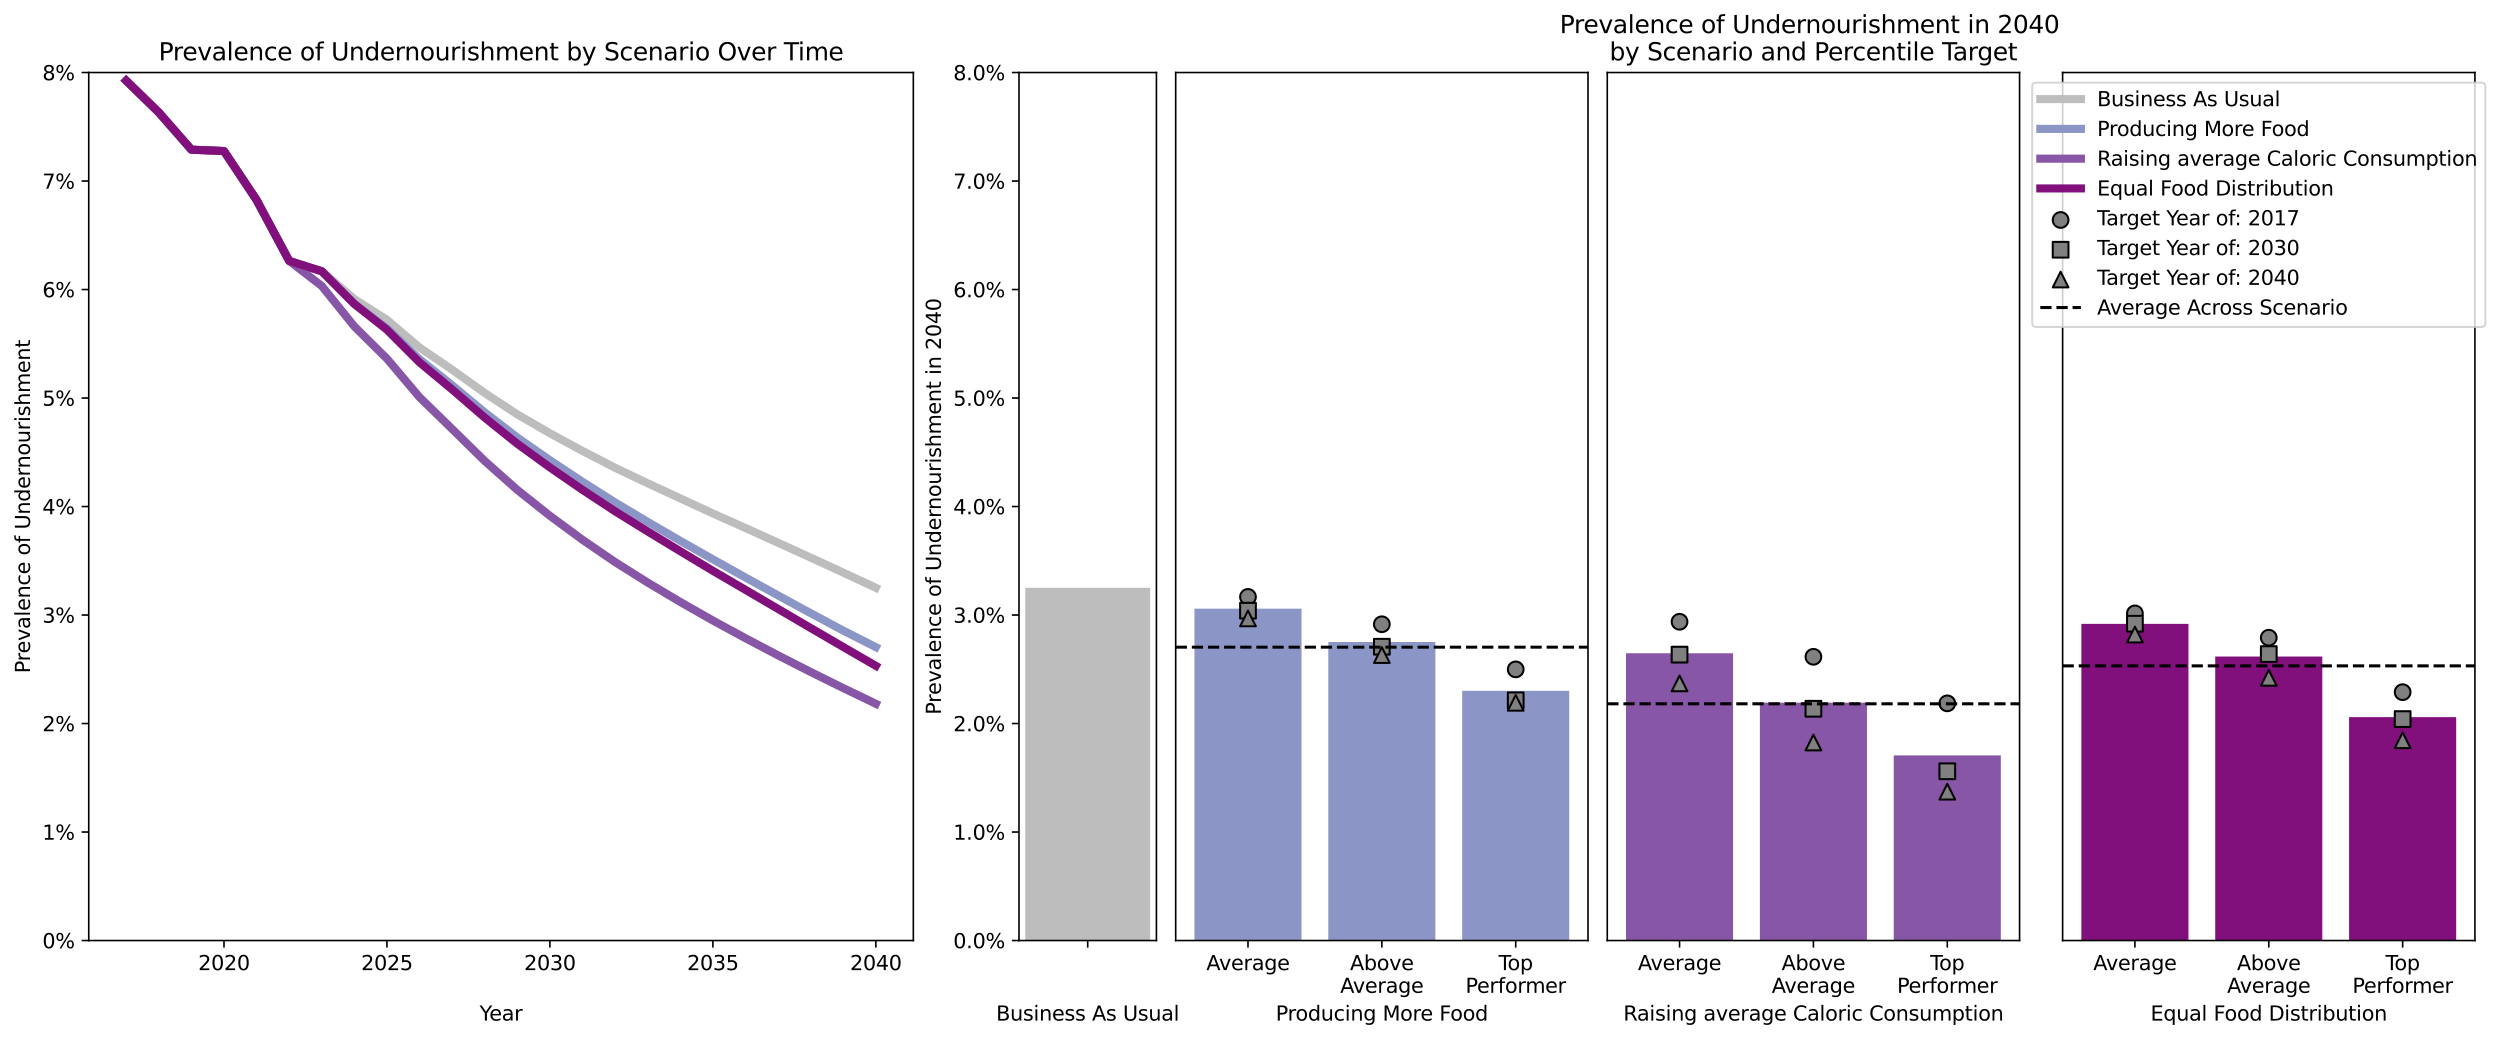 <?xml version="1.0" encoding="utf-8" standalone="no"?>
<!DOCTYPE svg PUBLIC "-//W3C//DTD SVG 1.1//EN"
  "http://www.w3.org/Graphics/SVG/1.1/DTD/svg11.dtd">
<svg xmlns:xlink="http://www.w3.org/1999/xlink" width="1232.411pt" height="512.4pt" viewBox="0 0 1232.411 512.4" xmlns="http://www.w3.org/2000/svg" version="1.1">
 <defs>
  <style type="text/css">*{stroke-linejoin: round; stroke-linecap: butt}</style>
 </defs>
 <g id="figure_1">
  <g id="patch_1">
   <path d="M 0 512.4 
L 1232.411 512.4 
L 1232.411 0 
L 0 0 
z
" style="fill: #ffffff"/>
  </g>
  <g id="axes_1">
   <g id="patch_2">
    <path d="M 43.742 463.645 
L 450.241 463.645 
L 450.241 35.755 
L 43.742 35.755 
z
" style="fill: #ffffff"/>
   </g>
   <g id="matplotlib.axis_1">
    <g id="xtick_1">
     <g id="line2d_1">
      <defs>
       <path id="m2e7e5c39bb" d="M 0 0 
L 0 3.5 
" style="stroke: #000000; stroke-width: 0.8"/>
      </defs>
      <g>
       <use xlink:href="#m2e7e5c39bb" x="110.421" y="463.645" style="stroke: #000000; stroke-width: 0.8"/>
      </g>
     </g>
     <g id="text_1">
      <!-- 2020 -->
      <g transform="translate(97.696 478.244)scale(0.1 -0.1)">
       <defs>
        <path id="DejaVuSans-32" d="M 1228 531 
L 3431 531 
L 3431 0 
L 469 0 
L 469 531 
Q 828 903 1448 1529 
Q 2069 2156 2228 2338 
Q 2531 2678 2651 2914 
Q 2772 3150 2772 3378 
Q 2772 3750 2511 3984 
Q 2250 4219 1831 4219 
Q 1534 4219 1204 4116 
Q 875 4013 500 3803 
L 500 4441 
Q 881 4594 1212 4672 
Q 1544 4750 1819 4750 
Q 2544 4750 2975 4387 
Q 3406 4025 3406 3419 
Q 3406 3131 3298 2873 
Q 3191 2616 2906 2266 
Q 2828 2175 2409 1742 
Q 1991 1309 1228 531 
z
" transform="scale(0.016)"/>
        <path id="DejaVuSans-30" d="M 2034 4250 
Q 1547 4250 1301 3770 
Q 1056 3291 1056 2328 
Q 1056 1369 1301 889 
Q 1547 409 2034 409 
Q 2525 409 2770 889 
Q 3016 1369 3016 2328 
Q 3016 3291 2770 3770 
Q 2525 4250 2034 4250 
z
M 2034 4750 
Q 2819 4750 3233 4129 
Q 3647 3509 3647 2328 
Q 3647 1150 3233 529 
Q 2819 -91 2034 -91 
Q 1250 -91 836 529 
Q 422 1150 422 2328 
Q 422 3509 836 4129 
Q 1250 4750 2034 4750 
z
" transform="scale(0.016)"/>
       </defs>
       <use xlink:href="#DejaVuSans-32"/>
       <use xlink:href="#DejaVuSans-30" x="63.623"/>
       <use xlink:href="#DejaVuSans-32" x="127.246"/>
       <use xlink:href="#DejaVuSans-30" x="190.869"/>
      </g>
     </g>
    </g>
    <g id="xtick_2">
     <g id="line2d_2">
      <g>
       <use xlink:href="#m2e7e5c39bb" x="190.757" y="463.645" style="stroke: #000000; stroke-width: 0.8"/>
      </g>
     </g>
     <g id="text_2">
      <!-- 2025 -->
      <g transform="translate(178.032 478.244)scale(0.1 -0.1)">
       <defs>
        <path id="DejaVuSans-35" d="M 691 4666 
L 3169 4666 
L 3169 4134 
L 1269 4134 
L 1269 2991 
Q 1406 3038 1543 3061 
Q 1681 3084 1819 3084 
Q 2600 3084 3056 2656 
Q 3513 2228 3513 1497 
Q 3513 744 3044 326 
Q 2575 -91 1722 -91 
Q 1428 -91 1123 -41 
Q 819 9 494 109 
L 494 744 
Q 775 591 1075 516 
Q 1375 441 1709 441 
Q 2250 441 2565 725 
Q 2881 1009 2881 1497 
Q 2881 1984 2565 2268 
Q 2250 2553 1709 2553 
Q 1456 2553 1204 2497 
Q 953 2441 691 2322 
L 691 4666 
z
" transform="scale(0.016)"/>
       </defs>
       <use xlink:href="#DejaVuSans-32"/>
       <use xlink:href="#DejaVuSans-30" x="63.623"/>
       <use xlink:href="#DejaVuSans-32" x="127.246"/>
       <use xlink:href="#DejaVuSans-35" x="190.869"/>
      </g>
     </g>
    </g>
    <g id="xtick_3">
     <g id="line2d_3">
      <g>
       <use xlink:href="#m2e7e5c39bb" x="271.092" y="463.645" style="stroke: #000000; stroke-width: 0.8"/>
      </g>
     </g>
     <g id="text_3">
      <!-- 2030 -->
      <g transform="translate(258.367 478.244)scale(0.1 -0.1)">
       <defs>
        <path id="DejaVuSans-33" d="M 2597 2516 
Q 3050 2419 3304 2112 
Q 3559 1806 3559 1356 
Q 3559 666 3084 287 
Q 2609 -91 1734 -91 
Q 1441 -91 1130 -33 
Q 819 25 488 141 
L 488 750 
Q 750 597 1062 519 
Q 1375 441 1716 441 
Q 2309 441 2620 675 
Q 2931 909 2931 1356 
Q 2931 1769 2642 2001 
Q 2353 2234 1838 2234 
L 1294 2234 
L 1294 2753 
L 1863 2753 
Q 2328 2753 2575 2939 
Q 2822 3125 2822 3475 
Q 2822 3834 2567 4026 
Q 2313 4219 1838 4219 
Q 1578 4219 1281 4162 
Q 984 4106 628 3988 
L 628 4550 
Q 988 4650 1302 4700 
Q 1616 4750 1894 4750 
Q 2613 4750 3031 4423 
Q 3450 4097 3450 3541 
Q 3450 3153 3228 2886 
Q 3006 2619 2597 2516 
z
" transform="scale(0.016)"/>
       </defs>
       <use xlink:href="#DejaVuSans-32"/>
       <use xlink:href="#DejaVuSans-30" x="63.623"/>
       <use xlink:href="#DejaVuSans-33" x="127.246"/>
       <use xlink:href="#DejaVuSans-30" x="190.869"/>
      </g>
     </g>
    </g>
    <g id="xtick_4">
     <g id="line2d_4">
      <g>
       <use xlink:href="#m2e7e5c39bb" x="351.428" y="463.645" style="stroke: #000000; stroke-width: 0.8"/>
      </g>
     </g>
     <g id="text_4">
      <!-- 2035 -->
      <g transform="translate(338.703 478.244)scale(0.1 -0.1)">
       <use xlink:href="#DejaVuSans-32"/>
       <use xlink:href="#DejaVuSans-30" x="63.623"/>
       <use xlink:href="#DejaVuSans-33" x="127.246"/>
       <use xlink:href="#DejaVuSans-35" x="190.869"/>
      </g>
     </g>
    </g>
    <g id="xtick_5">
     <g id="line2d_5">
      <g>
       <use xlink:href="#m2e7e5c39bb" x="431.764" y="463.645" style="stroke: #000000; stroke-width: 0.8"/>
      </g>
     </g>
     <g id="text_5">
      <!-- 2040 -->
      <g transform="translate(419.039 478.244)scale(0.1 -0.1)">
       <defs>
        <path id="DejaVuSans-34" d="M 2419 4116 
L 825 1625 
L 2419 1625 
L 2419 4116 
z
M 2253 4666 
L 3047 4666 
L 3047 1625 
L 3713 1625 
L 3713 1100 
L 3047 1100 
L 3047 0 
L 2419 0 
L 2419 1100 
L 313 1100 
L 313 1709 
L 2253 4666 
z
" transform="scale(0.016)"/>
       </defs>
       <use xlink:href="#DejaVuSans-32"/>
       <use xlink:href="#DejaVuSans-30" x="63.623"/>
       <use xlink:href="#DejaVuSans-34" x="127.246"/>
       <use xlink:href="#DejaVuSans-30" x="190.869"/>
      </g>
     </g>
    </g>
    <g id="text_6">
     <!-- Year -->
     <g transform="translate(236.404 503.12)scale(0.1 -0.1)">
      <defs>
       <path id="DejaVuSans-59" d="M -13 4666 
L 666 4666 
L 1959 2747 
L 3244 4666 
L 3922 4666 
L 2272 2222 
L 2272 0 
L 1638 0 
L 1638 2222 
L -13 4666 
z
" transform="scale(0.016)"/>
       <path id="DejaVuSans-65" d="M 3597 1894 
L 3597 1613 
L 953 1613 
Q 991 1019 1311 708 
Q 1631 397 2203 397 
Q 2534 397 2845 478 
Q 3156 559 3463 722 
L 3463 178 
Q 3153 47 2828 -22 
Q 2503 -91 2169 -91 
Q 1331 -91 842 396 
Q 353 884 353 1716 
Q 353 2575 817 3079 
Q 1281 3584 2069 3584 
Q 2775 3584 3186 3129 
Q 3597 2675 3597 1894 
z
M 3022 2063 
Q 3016 2534 2758 2815 
Q 2500 3097 2075 3097 
Q 1594 3097 1305 2825 
Q 1016 2553 972 2059 
L 3022 2063 
z
" transform="scale(0.016)"/>
       <path id="DejaVuSans-61" d="M 2194 1759 
Q 1497 1759 1228 1600 
Q 959 1441 959 1056 
Q 959 750 1161 570 
Q 1363 391 1709 391 
Q 2188 391 2477 730 
Q 2766 1069 2766 1631 
L 2766 1759 
L 2194 1759 
z
M 3341 1997 
L 3341 0 
L 2766 0 
L 2766 531 
Q 2569 213 2275 61 
Q 1981 -91 1556 -91 
Q 1019 -91 701 211 
Q 384 513 384 1019 
Q 384 1609 779 1909 
Q 1175 2209 1959 2209 
L 2766 2209 
L 2766 2266 
Q 2766 2663 2505 2880 
Q 2244 3097 1772 3097 
Q 1472 3097 1187 3025 
Q 903 2953 641 2809 
L 641 3341 
Q 956 3463 1253 3523 
Q 1550 3584 1831 3584 
Q 2591 3584 2966 3190 
Q 3341 2797 3341 1997 
z
" transform="scale(0.016)"/>
       <path id="DejaVuSans-72" d="M 2631 2963 
Q 2534 3019 2420 3045 
Q 2306 3072 2169 3072 
Q 1681 3072 1420 2755 
Q 1159 2438 1159 1844 
L 1159 0 
L 581 0 
L 581 3500 
L 1159 3500 
L 1159 2956 
Q 1341 3275 1631 3429 
Q 1922 3584 2338 3584 
Q 2397 3584 2469 3576 
Q 2541 3569 2628 3553 
L 2631 2963 
z
" transform="scale(0.016)"/>
      </defs>
      <use xlink:href="#DejaVuSans-59"/>
      <use xlink:href="#DejaVuSans-65" x="47.834"/>
      <use xlink:href="#DejaVuSans-61" x="109.357"/>
      <use xlink:href="#DejaVuSans-72" x="170.637"/>
     </g>
    </g>
   </g>
   <g id="matplotlib.axis_2">
    <g id="ytick_1">
     <g id="line2d_6">
      <defs>
       <path id="mcc1e81ae09" d="M 0 0 
L -3.5 0 
" style="stroke: #000000; stroke-width: 0.8"/>
      </defs>
      <g>
       <use xlink:href="#mcc1e81ae09" x="43.742" y="463.645" style="stroke: #000000; stroke-width: 0.8"/>
      </g>
     </g>
     <g id="text_7">
      <!-- 0% -->
      <g transform="translate(20.878 467.445)scale(0.1 -0.1)">
       <defs>
        <path id="DejaVuSans-25" d="M 4653 2053 
Q 4381 2053 4226 1822 
Q 4072 1591 4072 1178 
Q 4072 772 4226 539 
Q 4381 306 4653 306 
Q 4919 306 5073 539 
Q 5228 772 5228 1178 
Q 5228 1588 5073 1820 
Q 4919 2053 4653 2053 
z
M 4653 2450 
Q 5147 2450 5437 2106 
Q 5728 1763 5728 1178 
Q 5728 594 5436 251 
Q 5144 -91 4653 -91 
Q 4153 -91 3862 251 
Q 3572 594 3572 1178 
Q 3572 1766 3864 2108 
Q 4156 2450 4653 2450 
z
M 1428 4353 
Q 1159 4353 1004 4120 
Q 850 3888 850 3481 
Q 850 3069 1003 2837 
Q 1156 2606 1428 2606 
Q 1700 2606 1854 2837 
Q 2009 3069 2009 3481 
Q 2009 3884 1853 4118 
Q 1697 4353 1428 4353 
z
M 4250 4750 
L 4750 4750 
L 1831 -91 
L 1331 -91 
L 4250 4750 
z
M 1428 4750 
Q 1922 4750 2215 4408 
Q 2509 4066 2509 3481 
Q 2509 2891 2217 2550 
Q 1925 2209 1428 2209 
Q 931 2209 642 2551 
Q 353 2894 353 3481 
Q 353 4063 643 4406 
Q 934 4750 1428 4750 
z
" transform="scale(0.016)"/>
       </defs>
       <use xlink:href="#DejaVuSans-30"/>
       <use xlink:href="#DejaVuSans-25" x="63.623"/>
      </g>
     </g>
    </g>
    <g id="ytick_2">
     <g id="line2d_7">
      <g>
       <use xlink:href="#mcc1e81ae09" x="43.742" y="410.159" style="stroke: #000000; stroke-width: 0.8"/>
      </g>
     </g>
     <g id="text_8">
      <!-- 1% -->
      <g transform="translate(20.878 413.958)scale(0.1 -0.1)">
       <defs>
        <path id="DejaVuSans-31" d="M 794 531 
L 1825 531 
L 1825 4091 
L 703 3866 
L 703 4441 
L 1819 4666 
L 2450 4666 
L 2450 531 
L 3481 531 
L 3481 0 
L 794 0 
L 794 531 
z
" transform="scale(0.016)"/>
       </defs>
       <use xlink:href="#DejaVuSans-31"/>
       <use xlink:href="#DejaVuSans-25" x="63.623"/>
      </g>
     </g>
    </g>
    <g id="ytick_3">
     <g id="line2d_8">
      <g>
       <use xlink:href="#mcc1e81ae09" x="43.742" y="356.673" style="stroke: #000000; stroke-width: 0.8"/>
      </g>
     </g>
     <g id="text_9">
      <!-- 2% -->
      <g transform="translate(20.878 360.472)scale(0.1 -0.1)">
       <use xlink:href="#DejaVuSans-32"/>
       <use xlink:href="#DejaVuSans-25" x="63.623"/>
      </g>
     </g>
    </g>
    <g id="ytick_4">
     <g id="line2d_9">
      <g>
       <use xlink:href="#mcc1e81ae09" x="43.742" y="303.187" style="stroke: #000000; stroke-width: 0.8"/>
      </g>
     </g>
     <g id="text_10">
      <!-- 3% -->
      <g transform="translate(20.878 306.986)scale(0.1 -0.1)">
       <use xlink:href="#DejaVuSans-33"/>
       <use xlink:href="#DejaVuSans-25" x="63.623"/>
      </g>
     </g>
    </g>
    <g id="ytick_5">
     <g id="line2d_10">
      <g>
       <use xlink:href="#mcc1e81ae09" x="43.742" y="249.7" style="stroke: #000000; stroke-width: 0.8"/>
      </g>
     </g>
     <g id="text_11">
      <!-- 4% -->
      <g transform="translate(20.878 253.5)scale(0.1 -0.1)">
       <use xlink:href="#DejaVuSans-34"/>
       <use xlink:href="#DejaVuSans-25" x="63.623"/>
      </g>
     </g>
    </g>
    <g id="ytick_6">
     <g id="line2d_11">
      <g>
       <use xlink:href="#mcc1e81ae09" x="43.742" y="196.214" style="stroke: #000000; stroke-width: 0.8"/>
      </g>
     </g>
     <g id="text_12">
      <!-- 5% -->
      <g transform="translate(20.878 200.013)scale(0.1 -0.1)">
       <use xlink:href="#DejaVuSans-35"/>
       <use xlink:href="#DejaVuSans-25" x="63.623"/>
      </g>
     </g>
    </g>
    <g id="ytick_7">
     <g id="line2d_12">
      <g>
       <use xlink:href="#mcc1e81ae09" x="43.742" y="142.728" style="stroke: #000000; stroke-width: 0.8"/>
      </g>
     </g>
     <g id="text_13">
      <!-- 6% -->
      <g transform="translate(20.878 146.527)scale(0.1 -0.1)">
       <defs>
        <path id="DejaVuSans-36" d="M 2113 2584 
Q 1688 2584 1439 2293 
Q 1191 2003 1191 1497 
Q 1191 994 1439 701 
Q 1688 409 2113 409 
Q 2538 409 2786 701 
Q 3034 994 3034 1497 
Q 3034 2003 2786 2293 
Q 2538 2584 2113 2584 
z
M 3366 4563 
L 3366 3988 
Q 3128 4100 2886 4159 
Q 2644 4219 2406 4219 
Q 1781 4219 1451 3797 
Q 1122 3375 1075 2522 
Q 1259 2794 1537 2939 
Q 1816 3084 2150 3084 
Q 2853 3084 3261 2657 
Q 3669 2231 3669 1497 
Q 3669 778 3244 343 
Q 2819 -91 2113 -91 
Q 1303 -91 875 529 
Q 447 1150 447 2328 
Q 447 3434 972 4092 
Q 1497 4750 2381 4750 
Q 2619 4750 2861 4703 
Q 3103 4656 3366 4563 
z
" transform="scale(0.016)"/>
       </defs>
       <use xlink:href="#DejaVuSans-36"/>
       <use xlink:href="#DejaVuSans-25" x="63.623"/>
      </g>
     </g>
    </g>
    <g id="ytick_8">
     <g id="line2d_13">
      <g>
       <use xlink:href="#mcc1e81ae09" x="43.742" y="89.242" style="stroke: #000000; stroke-width: 0.8"/>
      </g>
     </g>
     <g id="text_14">
      <!-- 7% -->
      <g transform="translate(20.878 93.041)scale(0.1 -0.1)">
       <defs>
        <path id="DejaVuSans-37" d="M 525 4666 
L 3525 4666 
L 3525 4397 
L 1831 0 
L 1172 0 
L 2766 4134 
L 525 4134 
L 525 4666 
z
" transform="scale(0.016)"/>
       </defs>
       <use xlink:href="#DejaVuSans-37"/>
       <use xlink:href="#DejaVuSans-25" x="63.623"/>
      </g>
     </g>
    </g>
    <g id="ytick_9">
     <g id="line2d_14">
      <g>
       <use xlink:href="#mcc1e81ae09" x="43.742" y="35.755" style="stroke: #000000; stroke-width: 0.8"/>
      </g>
     </g>
     <g id="text_15">
      <!-- 8% -->
      <g transform="translate(20.878 39.555)scale(0.1 -0.1)">
       <defs>
        <path id="DejaVuSans-38" d="M 2034 2216 
Q 1584 2216 1326 1975 
Q 1069 1734 1069 1313 
Q 1069 891 1326 650 
Q 1584 409 2034 409 
Q 2484 409 2743 651 
Q 3003 894 3003 1313 
Q 3003 1734 2745 1975 
Q 2488 2216 2034 2216 
z
M 1403 2484 
Q 997 2584 770 2862 
Q 544 3141 544 3541 
Q 544 4100 942 4425 
Q 1341 4750 2034 4750 
Q 2731 4750 3128 4425 
Q 3525 4100 3525 3541 
Q 3525 3141 3298 2862 
Q 3072 2584 2669 2484 
Q 3125 2378 3379 2068 
Q 3634 1759 3634 1313 
Q 3634 634 3220 271 
Q 2806 -91 2034 -91 
Q 1263 -91 848 271 
Q 434 634 434 1313 
Q 434 1759 690 2068 
Q 947 2378 1403 2484 
z
M 1172 3481 
Q 1172 3119 1398 2916 
Q 1625 2713 2034 2713 
Q 2441 2713 2670 2916 
Q 2900 3119 2900 3481 
Q 2900 3844 2670 4047 
Q 2441 4250 2034 4250 
Q 1625 4250 1398 4047 
Q 1172 3844 1172 3481 
z
" transform="scale(0.016)"/>
       </defs>
       <use xlink:href="#DejaVuSans-38"/>
       <use xlink:href="#DejaVuSans-25" x="63.623"/>
      </g>
     </g>
    </g>
    <g id="text_16">
     <!-- Prevalence of Undernourishment -->
     <g transform="translate(14.798 331.866)rotate(-90)scale(0.1 -0.1)">
      <defs>
       <path id="DejaVuSans-50" d="M 1259 4147 
L 1259 2394 
L 2053 2394 
Q 2494 2394 2734 2622 
Q 2975 2850 2975 3272 
Q 2975 3691 2734 3919 
Q 2494 4147 2053 4147 
L 1259 4147 
z
M 628 4666 
L 2053 4666 
Q 2838 4666 3239 4311 
Q 3641 3956 3641 3272 
Q 3641 2581 3239 2228 
Q 2838 1875 2053 1875 
L 1259 1875 
L 1259 0 
L 628 0 
L 628 4666 
z
" transform="scale(0.016)"/>
       <path id="DejaVuSans-76" d="M 191 3500 
L 800 3500 
L 1894 563 
L 2988 3500 
L 3597 3500 
L 2284 0 
L 1503 0 
L 191 3500 
z
" transform="scale(0.016)"/>
       <path id="DejaVuSans-6c" d="M 603 4863 
L 1178 4863 
L 1178 0 
L 603 0 
L 603 4863 
z
" transform="scale(0.016)"/>
       <path id="DejaVuSans-6e" d="M 3513 2113 
L 3513 0 
L 2938 0 
L 2938 2094 
Q 2938 2591 2744 2837 
Q 2550 3084 2163 3084 
Q 1697 3084 1428 2787 
Q 1159 2491 1159 1978 
L 1159 0 
L 581 0 
L 581 3500 
L 1159 3500 
L 1159 2956 
Q 1366 3272 1645 3428 
Q 1925 3584 2291 3584 
Q 2894 3584 3203 3211 
Q 3513 2838 3513 2113 
z
" transform="scale(0.016)"/>
       <path id="DejaVuSans-63" d="M 3122 3366 
L 3122 2828 
Q 2878 2963 2633 3030 
Q 2388 3097 2138 3097 
Q 1578 3097 1268 2742 
Q 959 2388 959 1747 
Q 959 1106 1268 751 
Q 1578 397 2138 397 
Q 2388 397 2633 464 
Q 2878 531 3122 666 
L 3122 134 
Q 2881 22 2623 -34 
Q 2366 -91 2075 -91 
Q 1284 -91 818 406 
Q 353 903 353 1747 
Q 353 2603 823 3093 
Q 1294 3584 2113 3584 
Q 2378 3584 2631 3529 
Q 2884 3475 3122 3366 
z
" transform="scale(0.016)"/>
       <path id="DejaVuSans-20" transform="scale(0.016)"/>
       <path id="DejaVuSans-6f" d="M 1959 3097 
Q 1497 3097 1228 2736 
Q 959 2375 959 1747 
Q 959 1119 1226 758 
Q 1494 397 1959 397 
Q 2419 397 2687 759 
Q 2956 1122 2956 1747 
Q 2956 2369 2687 2733 
Q 2419 3097 1959 3097 
z
M 1959 3584 
Q 2709 3584 3137 3096 
Q 3566 2609 3566 1747 
Q 3566 888 3137 398 
Q 2709 -91 1959 -91 
Q 1206 -91 779 398 
Q 353 888 353 1747 
Q 353 2609 779 3096 
Q 1206 3584 1959 3584 
z
" transform="scale(0.016)"/>
       <path id="DejaVuSans-66" d="M 2375 4863 
L 2375 4384 
L 1825 4384 
Q 1516 4384 1395 4259 
Q 1275 4134 1275 3809 
L 1275 3500 
L 2222 3500 
L 2222 3053 
L 1275 3053 
L 1275 0 
L 697 0 
L 697 3053 
L 147 3053 
L 147 3500 
L 697 3500 
L 697 3744 
Q 697 4328 969 4595 
Q 1241 4863 1831 4863 
L 2375 4863 
z
" transform="scale(0.016)"/>
       <path id="DejaVuSans-55" d="M 556 4666 
L 1191 4666 
L 1191 1831 
Q 1191 1081 1462 751 
Q 1734 422 2344 422 
Q 2950 422 3222 751 
Q 3494 1081 3494 1831 
L 3494 4666 
L 4128 4666 
L 4128 1753 
Q 4128 841 3676 375 
Q 3225 -91 2344 -91 
Q 1459 -91 1007 375 
Q 556 841 556 1753 
L 556 4666 
z
" transform="scale(0.016)"/>
       <path id="DejaVuSans-64" d="M 2906 2969 
L 2906 4863 
L 3481 4863 
L 3481 0 
L 2906 0 
L 2906 525 
Q 2725 213 2448 61 
Q 2172 -91 1784 -91 
Q 1150 -91 751 415 
Q 353 922 353 1747 
Q 353 2572 751 3078 
Q 1150 3584 1784 3584 
Q 2172 3584 2448 3432 
Q 2725 3281 2906 2969 
z
M 947 1747 
Q 947 1113 1208 752 
Q 1469 391 1925 391 
Q 2381 391 2643 752 
Q 2906 1113 2906 1747 
Q 2906 2381 2643 2742 
Q 2381 3103 1925 3103 
Q 1469 3103 1208 2742 
Q 947 2381 947 1747 
z
" transform="scale(0.016)"/>
       <path id="DejaVuSans-75" d="M 544 1381 
L 544 3500 
L 1119 3500 
L 1119 1403 
Q 1119 906 1312 657 
Q 1506 409 1894 409 
Q 2359 409 2629 706 
Q 2900 1003 2900 1516 
L 2900 3500 
L 3475 3500 
L 3475 0 
L 2900 0 
L 2900 538 
Q 2691 219 2414 64 
Q 2138 -91 1772 -91 
Q 1169 -91 856 284 
Q 544 659 544 1381 
z
M 1991 3584 
L 1991 3584 
z
" transform="scale(0.016)"/>
       <path id="DejaVuSans-69" d="M 603 3500 
L 1178 3500 
L 1178 0 
L 603 0 
L 603 3500 
z
M 603 4863 
L 1178 4863 
L 1178 4134 
L 603 4134 
L 603 4863 
z
" transform="scale(0.016)"/>
       <path id="DejaVuSans-73" d="M 2834 3397 
L 2834 2853 
Q 2591 2978 2328 3040 
Q 2066 3103 1784 3103 
Q 1356 3103 1142 2972 
Q 928 2841 928 2578 
Q 928 2378 1081 2264 
Q 1234 2150 1697 2047 
L 1894 2003 
Q 2506 1872 2764 1633 
Q 3022 1394 3022 966 
Q 3022 478 2636 193 
Q 2250 -91 1575 -91 
Q 1294 -91 989 -36 
Q 684 19 347 128 
L 347 722 
Q 666 556 975 473 
Q 1284 391 1588 391 
Q 1994 391 2212 530 
Q 2431 669 2431 922 
Q 2431 1156 2273 1281 
Q 2116 1406 1581 1522 
L 1381 1569 
Q 847 1681 609 1914 
Q 372 2147 372 2553 
Q 372 3047 722 3315 
Q 1072 3584 1716 3584 
Q 2034 3584 2315 3537 
Q 2597 3491 2834 3397 
z
" transform="scale(0.016)"/>
       <path id="DejaVuSans-68" d="M 3513 2113 
L 3513 0 
L 2938 0 
L 2938 2094 
Q 2938 2591 2744 2837 
Q 2550 3084 2163 3084 
Q 1697 3084 1428 2787 
Q 1159 2491 1159 1978 
L 1159 0 
L 581 0 
L 581 4863 
L 1159 4863 
L 1159 2956 
Q 1366 3272 1645 3428 
Q 1925 3584 2291 3584 
Q 2894 3584 3203 3211 
Q 3513 2838 3513 2113 
z
" transform="scale(0.016)"/>
       <path id="DejaVuSans-6d" d="M 3328 2828 
Q 3544 3216 3844 3400 
Q 4144 3584 4550 3584 
Q 5097 3584 5394 3201 
Q 5691 2819 5691 2113 
L 5691 0 
L 5113 0 
L 5113 2094 
Q 5113 2597 4934 2840 
Q 4756 3084 4391 3084 
Q 3944 3084 3684 2787 
Q 3425 2491 3425 1978 
L 3425 0 
L 2847 0 
L 2847 2094 
Q 2847 2600 2669 2842 
Q 2491 3084 2119 3084 
Q 1678 3084 1418 2786 
Q 1159 2488 1159 1978 
L 1159 0 
L 581 0 
L 581 3500 
L 1159 3500 
L 1159 2956 
Q 1356 3278 1631 3431 
Q 1906 3584 2284 3584 
Q 2666 3584 2933 3390 
Q 3200 3197 3328 2828 
z
" transform="scale(0.016)"/>
       <path id="DejaVuSans-74" d="M 1172 4494 
L 1172 3500 
L 2356 3500 
L 2356 3053 
L 1172 3053 
L 1172 1153 
Q 1172 725 1289 603 
Q 1406 481 1766 481 
L 2356 481 
L 2356 0 
L 1766 0 
Q 1100 0 847 248 
Q 594 497 594 1153 
L 594 3053 
L 172 3053 
L 172 3500 
L 594 3500 
L 594 4494 
L 1172 4494 
z
" transform="scale(0.016)"/>
      </defs>
      <use xlink:href="#DejaVuSans-50"/>
      <use xlink:href="#DejaVuSans-72" x="58.553"/>
      <use xlink:href="#DejaVuSans-65" x="97.416"/>
      <use xlink:href="#DejaVuSans-76" x="158.939"/>
      <use xlink:href="#DejaVuSans-61" x="218.119"/>
      <use xlink:href="#DejaVuSans-6c" x="279.398"/>
      <use xlink:href="#DejaVuSans-65" x="307.182"/>
      <use xlink:href="#DejaVuSans-6e" x="368.705"/>
      <use xlink:href="#DejaVuSans-63" x="432.084"/>
      <use xlink:href="#DejaVuSans-65" x="487.064"/>
      <use xlink:href="#DejaVuSans-20" x="548.588"/>
      <use xlink:href="#DejaVuSans-6f" x="580.375"/>
      <use xlink:href="#DejaVuSans-66" x="641.557"/>
      <use xlink:href="#DejaVuSans-20" x="676.762"/>
      <use xlink:href="#DejaVuSans-55" x="708.549"/>
      <use xlink:href="#DejaVuSans-6e" x="781.742"/>
      <use xlink:href="#DejaVuSans-64" x="845.121"/>
      <use xlink:href="#DejaVuSans-65" x="908.598"/>
      <use xlink:href="#DejaVuSans-72" x="970.121"/>
      <use xlink:href="#DejaVuSans-6e" x="1009.484"/>
      <use xlink:href="#DejaVuSans-6f" x="1072.863"/>
      <use xlink:href="#DejaVuSans-75" x="1134.045"/>
      <use xlink:href="#DejaVuSans-72" x="1197.424"/>
      <use xlink:href="#DejaVuSans-69" x="1238.537"/>
      <use xlink:href="#DejaVuSans-73" x="1266.32"/>
      <use xlink:href="#DejaVuSans-68" x="1318.42"/>
      <use xlink:href="#DejaVuSans-6d" x="1381.799"/>
      <use xlink:href="#DejaVuSans-65" x="1479.211"/>
      <use xlink:href="#DejaVuSans-6e" x="1540.734"/>
      <use xlink:href="#DejaVuSans-74" x="1604.113"/>
     </g>
    </g>
   </g>
   <g id="line2d_15">
    <path d="M 62.219 39.767 
L 78.287 55.438 
L 94.354 73.784 
L 110.421 74.48 
L 126.488 98.602 
L 142.555 128.608 
L 158.622 133.689 
L 174.689 147.435 
L 190.757 157.651 
L 206.824 171.343 
L 222.891 182.254 
L 238.958 193.754 
L 255.025 204.291 
L 271.092 213.597 
L 287.159 222.316 
L 303.227 230.606 
L 319.294 238.254 
L 335.361 245.689 
L 351.428 253.124 
L 367.495 260.291 
L 383.562 267.565 
L 399.63 274.892 
L 415.697 282.274 
L 431.764 289.762 
" clip-path="url(#p0eefd78fb2)" style="fill: none; stroke: #bdbdbd; stroke-width: 4; stroke-linecap: square"/>
   </g>
   <g id="line2d_16">
    <path d="M 62.219 39.767 
L 78.287 55.438 
L 94.354 73.784 
L 110.421 74.48 
L 126.488 98.602 
L 142.555 128.608 
L 158.622 133.849 
L 174.689 149.782 
L 190.757 161.918 
L 206.824 177.09 
L 222.891 189.927 
L 238.958 203.286 
L 255.025 215.689 
L 271.092 226.886 
L 287.159 237.506 
L 303.227 247.686 
L 319.294 257.278 
L 335.361 266.626 
L 351.428 275.725 
L 367.495 284.692 
L 383.562 293.547 
L 399.63 302.283 
L 415.697 310.877 
L 431.764 319.031 
" clip-path="url(#p0eefd78fb2)" style="fill: none; stroke: #8c96c6; stroke-width: 4; stroke-linecap: square"/>
   </g>
   <g id="line2d_17">
    <path d="M 62.219 39.767 
L 78.287 55.438 
L 94.354 73.784 
L 110.421 74.48 
L 126.488 98.602 
L 142.555 128.608 
L 158.622 140.993 
L 174.689 160.943 
L 190.757 176.84 
L 206.824 195.828 
L 222.891 211.499 
L 238.958 227.26 
L 255.025 241.517 
L 271.092 254.282 
L 287.159 266.115 
L 303.227 277.097 
L 319.294 287.194 
L 335.361 296.762 
L 351.428 305.897 
L 367.495 314.627 
L 383.562 323.078 
L 399.63 331.273 
L 415.697 339.207 
L 431.764 346.944 
" clip-path="url(#p0eefd78fb2)" style="fill: none; stroke: #8856a7; stroke-width: 4; stroke-linecap: square"/>
   </g>
   <g id="line2d_18">
    <path d="M 62.219 39.767 
L 78.287 55.438 
L 94.354 73.784 
L 110.421 74.48 
L 126.488 98.602 
L 142.555 128.608 
L 158.622 133.689 
L 174.689 149.877 
L 190.757 162.56 
L 206.824 178.659 
L 222.891 192.007 
L 238.958 205.883 
L 255.025 218.774 
L 271.092 230.439 
L 287.159 241.505 
L 303.227 252.06 
L 319.294 262.008 
L 335.361 271.743 
L 351.428 281.406 
L 367.495 290.772 
L 383.562 300.186 
L 399.63 309.593 
L 415.697 318.947 
L 431.764 328.248 
" clip-path="url(#p0eefd78fb2)" style="fill: none; stroke: #810f7c; stroke-width: 4; stroke-linecap: square"/>
   </g>
   <g id="patch_3">
    <path d="M 43.742 463.645 
L 43.742 35.755 
" style="fill: none; stroke: #000000; stroke-width: 0.8; stroke-linejoin: miter; stroke-linecap: square"/>
   </g>
   <g id="patch_4">
    <path d="M 450.241 463.645 
L 450.241 35.755 
" style="fill: none; stroke: #000000; stroke-width: 0.8; stroke-linejoin: miter; stroke-linecap: square"/>
   </g>
   <g id="patch_5">
    <path d="M 43.742 463.645 
L 450.241 463.645 
" style="fill: none; stroke: #000000; stroke-width: 0.8; stroke-linejoin: miter; stroke-linecap: square"/>
   </g>
   <g id="patch_6">
    <path d="M 43.742 35.755 
L 450.241 35.755 
" style="fill: none; stroke: #000000; stroke-width: 0.8; stroke-linejoin: miter; stroke-linecap: square"/>
   </g>
   <g id="text_17">
    <!-- Prevalence of Undernourishment by Scenario Over Time -->
    <g transform="translate(78.208 29.756)scale(0.12 -0.12)">
     <defs>
      <path id="DejaVuSans-62" d="M 3116 1747 
Q 3116 2381 2855 2742 
Q 2594 3103 2138 3103 
Q 1681 3103 1420 2742 
Q 1159 2381 1159 1747 
Q 1159 1113 1420 752 
Q 1681 391 2138 391 
Q 2594 391 2855 752 
Q 3116 1113 3116 1747 
z
M 1159 2969 
Q 1341 3281 1617 3432 
Q 1894 3584 2278 3584 
Q 2916 3584 3314 3078 
Q 3713 2572 3713 1747 
Q 3713 922 3314 415 
Q 2916 -91 2278 -91 
Q 1894 -91 1617 61 
Q 1341 213 1159 525 
L 1159 0 
L 581 0 
L 581 4863 
L 1159 4863 
L 1159 2969 
z
" transform="scale(0.016)"/>
      <path id="DejaVuSans-79" d="M 2059 -325 
Q 1816 -950 1584 -1140 
Q 1353 -1331 966 -1331 
L 506 -1331 
L 506 -850 
L 844 -850 
Q 1081 -850 1212 -737 
Q 1344 -625 1503 -206 
L 1606 56 
L 191 3500 
L 800 3500 
L 1894 763 
L 2988 3500 
L 3597 3500 
L 2059 -325 
z
" transform="scale(0.016)"/>
      <path id="DejaVuSans-53" d="M 3425 4513 
L 3425 3897 
Q 3066 4069 2747 4153 
Q 2428 4238 2131 4238 
Q 1616 4238 1336 4038 
Q 1056 3838 1056 3469 
Q 1056 3159 1242 3001 
Q 1428 2844 1947 2747 
L 2328 2669 
Q 3034 2534 3370 2195 
Q 3706 1856 3706 1288 
Q 3706 609 3251 259 
Q 2797 -91 1919 -91 
Q 1588 -91 1214 -16 
Q 841 59 441 206 
L 441 856 
Q 825 641 1194 531 
Q 1563 422 1919 422 
Q 2459 422 2753 634 
Q 3047 847 3047 1241 
Q 3047 1584 2836 1778 
Q 2625 1972 2144 2069 
L 1759 2144 
Q 1053 2284 737 2584 
Q 422 2884 422 3419 
Q 422 4038 858 4394 
Q 1294 4750 2059 4750 
Q 2388 4750 2728 4690 
Q 3069 4631 3425 4513 
z
" transform="scale(0.016)"/>
      <path id="DejaVuSans-4f" d="M 2522 4238 
Q 1834 4238 1429 3725 
Q 1025 3213 1025 2328 
Q 1025 1447 1429 934 
Q 1834 422 2522 422 
Q 3209 422 3611 934 
Q 4013 1447 4013 2328 
Q 4013 3213 3611 3725 
Q 3209 4238 2522 4238 
z
M 2522 4750 
Q 3503 4750 4090 4092 
Q 4678 3434 4678 2328 
Q 4678 1225 4090 567 
Q 3503 -91 2522 -91 
Q 1538 -91 948 565 
Q 359 1222 359 2328 
Q 359 3434 948 4092 
Q 1538 4750 2522 4750 
z
" transform="scale(0.016)"/>
      <path id="DejaVuSans-54" d="M -19 4666 
L 3928 4666 
L 3928 4134 
L 2272 4134 
L 2272 0 
L 1638 0 
L 1638 4134 
L -19 4134 
L -19 4666 
z
" transform="scale(0.016)"/>
     </defs>
     <use xlink:href="#DejaVuSans-50"/>
     <use xlink:href="#DejaVuSans-72" x="58.553"/>
     <use xlink:href="#DejaVuSans-65" x="97.416"/>
     <use xlink:href="#DejaVuSans-76" x="158.939"/>
     <use xlink:href="#DejaVuSans-61" x="218.119"/>
     <use xlink:href="#DejaVuSans-6c" x="279.398"/>
     <use xlink:href="#DejaVuSans-65" x="307.182"/>
     <use xlink:href="#DejaVuSans-6e" x="368.705"/>
     <use xlink:href="#DejaVuSans-63" x="432.084"/>
     <use xlink:href="#DejaVuSans-65" x="487.064"/>
     <use xlink:href="#DejaVuSans-20" x="548.588"/>
     <use xlink:href="#DejaVuSans-6f" x="580.375"/>
     <use xlink:href="#DejaVuSans-66" x="641.557"/>
     <use xlink:href="#DejaVuSans-20" x="676.762"/>
     <use xlink:href="#DejaVuSans-55" x="708.549"/>
     <use xlink:href="#DejaVuSans-6e" x="781.742"/>
     <use xlink:href="#DejaVuSans-64" x="845.121"/>
     <use xlink:href="#DejaVuSans-65" x="908.598"/>
     <use xlink:href="#DejaVuSans-72" x="970.121"/>
     <use xlink:href="#DejaVuSans-6e" x="1009.484"/>
     <use xlink:href="#DejaVuSans-6f" x="1072.863"/>
     <use xlink:href="#DejaVuSans-75" x="1134.045"/>
     <use xlink:href="#DejaVuSans-72" x="1197.424"/>
     <use xlink:href="#DejaVuSans-69" x="1238.537"/>
     <use xlink:href="#DejaVuSans-73" x="1266.32"/>
     <use xlink:href="#DejaVuSans-68" x="1318.42"/>
     <use xlink:href="#DejaVuSans-6d" x="1381.799"/>
     <use xlink:href="#DejaVuSans-65" x="1479.211"/>
     <use xlink:href="#DejaVuSans-6e" x="1540.734"/>
     <use xlink:href="#DejaVuSans-74" x="1604.113"/>
     <use xlink:href="#DejaVuSans-20" x="1643.322"/>
     <use xlink:href="#DejaVuSans-62" x="1675.109"/>
     <use xlink:href="#DejaVuSans-79" x="1738.586"/>
     <use xlink:href="#DejaVuSans-20" x="1797.766"/>
     <use xlink:href="#DejaVuSans-53" x="1829.553"/>
     <use xlink:href="#DejaVuSans-63" x="1893.029"/>
     <use xlink:href="#DejaVuSans-65" x="1948.01"/>
     <use xlink:href="#DejaVuSans-6e" x="2009.533"/>
     <use xlink:href="#DejaVuSans-61" x="2072.912"/>
     <use xlink:href="#DejaVuSans-72" x="2134.191"/>
     <use xlink:href="#DejaVuSans-69" x="2175.305"/>
     <use xlink:href="#DejaVuSans-6f" x="2203.088"/>
     <use xlink:href="#DejaVuSans-20" x="2264.27"/>
     <use xlink:href="#DejaVuSans-4f" x="2296.057"/>
     <use xlink:href="#DejaVuSans-76" x="2374.768"/>
     <use xlink:href="#DejaVuSans-65" x="2433.947"/>
     <use xlink:href="#DejaVuSans-72" x="2495.471"/>
     <use xlink:href="#DejaVuSans-20" x="2536.584"/>
     <use xlink:href="#DejaVuSans-54" x="2568.371"/>
     <use xlink:href="#DejaVuSans-69" x="2626.33"/>
     <use xlink:href="#DejaVuSans-6d" x="2654.113"/>
     <use xlink:href="#DejaVuSans-65" x="2751.525"/>
    </g>
   </g>
  </g>
  <g id="axes_2">
   <g id="patch_7">
    <path d="M 502.324 463.645 
L 570.074 463.645 
L 570.074 35.755 
L 502.324 35.755 
z
" style="fill: #ffffff"/>
   </g>
   <g id="patch_8">
    <path d="M 505.404 463.645 
L 566.995 463.645 
L 566.995 289.762 
L 505.404 289.762 
z
" clip-path="url(#p2c9a68f1dd)" style="fill: #bdbdbd"/>
   </g>
   <g id="matplotlib.axis_3">
    <g id="xtick_6">
     <g id="line2d_19">
      <g>
       <use xlink:href="#m2e7e5c39bb" x="536.199" y="463.645" style="stroke: #000000; stroke-width: 0.8"/>
      </g>
     </g>
     <g id="text_18">
      <!--   -->
      <g transform="translate(534.61 478.244)scale(0.1 -0.1)">
       <use xlink:href="#DejaVuSans-20"/>
      </g>
     </g>
    </g>
    <g id="text_19">
     <!-- Business As Usual -->
     <g transform="translate(491.062 503.12)scale(0.1 -0.1)">
      <defs>
       <path id="DejaVuSans-42" d="M 1259 2228 
L 1259 519 
L 2272 519 
Q 2781 519 3026 730 
Q 3272 941 3272 1375 
Q 3272 1813 3026 2020 
Q 2781 2228 2272 2228 
L 1259 2228 
z
M 1259 4147 
L 1259 2741 
L 2194 2741 
Q 2656 2741 2882 2914 
Q 3109 3088 3109 3444 
Q 3109 3797 2882 3972 
Q 2656 4147 2194 4147 
L 1259 4147 
z
M 628 4666 
L 2241 4666 
Q 2963 4666 3353 4366 
Q 3744 4066 3744 3513 
Q 3744 3084 3544 2831 
Q 3344 2578 2956 2516 
Q 3422 2416 3680 2098 
Q 3938 1781 3938 1306 
Q 3938 681 3513 340 
Q 3088 0 2303 0 
L 628 0 
L 628 4666 
z
" transform="scale(0.016)"/>
       <path id="DejaVuSans-41" d="M 2188 4044 
L 1331 1722 
L 3047 1722 
L 2188 4044 
z
M 1831 4666 
L 2547 4666 
L 4325 0 
L 3669 0 
L 3244 1197 
L 1141 1197 
L 716 0 
L 50 0 
L 1831 4666 
z
" transform="scale(0.016)"/>
      </defs>
      <use xlink:href="#DejaVuSans-42"/>
      <use xlink:href="#DejaVuSans-75" x="68.604"/>
      <use xlink:href="#DejaVuSans-73" x="131.982"/>
      <use xlink:href="#DejaVuSans-69" x="184.082"/>
      <use xlink:href="#DejaVuSans-6e" x="211.865"/>
      <use xlink:href="#DejaVuSans-65" x="275.244"/>
      <use xlink:href="#DejaVuSans-73" x="336.768"/>
      <use xlink:href="#DejaVuSans-73" x="388.867"/>
      <use xlink:href="#DejaVuSans-20" x="440.967"/>
      <use xlink:href="#DejaVuSans-41" x="472.754"/>
      <use xlink:href="#DejaVuSans-73" x="541.162"/>
      <use xlink:href="#DejaVuSans-20" x="593.262"/>
      <use xlink:href="#DejaVuSans-55" x="625.049"/>
      <use xlink:href="#DejaVuSans-73" x="698.242"/>
      <use xlink:href="#DejaVuSans-75" x="750.342"/>
      <use xlink:href="#DejaVuSans-61" x="813.721"/>
      <use xlink:href="#DejaVuSans-6c" x="875"/>
     </g>
    </g>
   </g>
   <g id="matplotlib.axis_4">
    <g id="ytick_10">
     <g id="line2d_20">
      <g>
       <use xlink:href="#mcc1e81ae09" x="502.324" y="463.645" style="stroke: #000000; stroke-width: 0.8"/>
      </g>
     </g>
     <g id="text_20">
      <!-- 0.0% -->
      <g transform="translate(469.92 467.445)scale(0.1 -0.1)">
       <defs>
        <path id="DejaVuSans-2e" d="M 684 794 
L 1344 794 
L 1344 0 
L 684 0 
L 684 794 
z
" transform="scale(0.016)"/>
       </defs>
       <use xlink:href="#DejaVuSans-30"/>
       <use xlink:href="#DejaVuSans-2e" x="63.623"/>
       <use xlink:href="#DejaVuSans-30" x="95.41"/>
       <use xlink:href="#DejaVuSans-25" x="159.033"/>
      </g>
     </g>
    </g>
    <g id="ytick_11">
     <g id="line2d_21">
      <g>
       <use xlink:href="#mcc1e81ae09" x="502.324" y="410.159" style="stroke: #000000; stroke-width: 0.8"/>
      </g>
     </g>
     <g id="text_21">
      <!-- 1.0% -->
      <g transform="translate(469.92 413.958)scale(0.1 -0.1)">
       <use xlink:href="#DejaVuSans-31"/>
       <use xlink:href="#DejaVuSans-2e" x="63.623"/>
       <use xlink:href="#DejaVuSans-30" x="95.41"/>
       <use xlink:href="#DejaVuSans-25" x="159.033"/>
      </g>
     </g>
    </g>
    <g id="ytick_12">
     <g id="line2d_22">
      <g>
       <use xlink:href="#mcc1e81ae09" x="502.324" y="356.673" style="stroke: #000000; stroke-width: 0.8"/>
      </g>
     </g>
     <g id="text_22">
      <!-- 2.0% -->
      <g transform="translate(469.92 360.472)scale(0.1 -0.1)">
       <use xlink:href="#DejaVuSans-32"/>
       <use xlink:href="#DejaVuSans-2e" x="63.623"/>
       <use xlink:href="#DejaVuSans-30" x="95.41"/>
       <use xlink:href="#DejaVuSans-25" x="159.033"/>
      </g>
     </g>
    </g>
    <g id="ytick_13">
     <g id="line2d_23">
      <g>
       <use xlink:href="#mcc1e81ae09" x="502.324" y="303.187" style="stroke: #000000; stroke-width: 0.8"/>
      </g>
     </g>
     <g id="text_23">
      <!-- 3.0% -->
      <g transform="translate(469.92 306.986)scale(0.1 -0.1)">
       <use xlink:href="#DejaVuSans-33"/>
       <use xlink:href="#DejaVuSans-2e" x="63.623"/>
       <use xlink:href="#DejaVuSans-30" x="95.41"/>
       <use xlink:href="#DejaVuSans-25" x="159.033"/>
      </g>
     </g>
    </g>
    <g id="ytick_14">
     <g id="line2d_24">
      <g>
       <use xlink:href="#mcc1e81ae09" x="502.324" y="249.7" style="stroke: #000000; stroke-width: 0.8"/>
      </g>
     </g>
     <g id="text_24">
      <!-- 4.0% -->
      <g transform="translate(469.92 253.5)scale(0.1 -0.1)">
       <use xlink:href="#DejaVuSans-34"/>
       <use xlink:href="#DejaVuSans-2e" x="63.623"/>
       <use xlink:href="#DejaVuSans-30" x="95.41"/>
       <use xlink:href="#DejaVuSans-25" x="159.033"/>
      </g>
     </g>
    </g>
    <g id="ytick_15">
     <g id="line2d_25">
      <g>
       <use xlink:href="#mcc1e81ae09" x="502.324" y="196.214" style="stroke: #000000; stroke-width: 0.8"/>
      </g>
     </g>
     <g id="text_25">
      <!-- 5.0% -->
      <g transform="translate(469.92 200.013)scale(0.1 -0.1)">
       <use xlink:href="#DejaVuSans-35"/>
       <use xlink:href="#DejaVuSans-2e" x="63.623"/>
       <use xlink:href="#DejaVuSans-30" x="95.41"/>
       <use xlink:href="#DejaVuSans-25" x="159.033"/>
      </g>
     </g>
    </g>
    <g id="ytick_16">
     <g id="line2d_26">
      <g>
       <use xlink:href="#mcc1e81ae09" x="502.324" y="142.728" style="stroke: #000000; stroke-width: 0.8"/>
      </g>
     </g>
     <g id="text_26">
      <!-- 6.0% -->
      <g transform="translate(469.92 146.527)scale(0.1 -0.1)">
       <use xlink:href="#DejaVuSans-36"/>
       <use xlink:href="#DejaVuSans-2e" x="63.623"/>
       <use xlink:href="#DejaVuSans-30" x="95.41"/>
       <use xlink:href="#DejaVuSans-25" x="159.033"/>
      </g>
     </g>
    </g>
    <g id="ytick_17">
     <g id="line2d_27">
      <g>
       <use xlink:href="#mcc1e81ae09" x="502.324" y="89.242" style="stroke: #000000; stroke-width: 0.8"/>
      </g>
     </g>
     <g id="text_27">
      <!-- 7.0% -->
      <g transform="translate(469.92 93.041)scale(0.1 -0.1)">
       <use xlink:href="#DejaVuSans-37"/>
       <use xlink:href="#DejaVuSans-2e" x="63.623"/>
       <use xlink:href="#DejaVuSans-30" x="95.41"/>
       <use xlink:href="#DejaVuSans-25" x="159.033"/>
      </g>
     </g>
    </g>
    <g id="ytick_18">
     <g id="line2d_28">
      <g>
       <use xlink:href="#mcc1e81ae09" x="502.324" y="35.755" style="stroke: #000000; stroke-width: 0.8"/>
      </g>
     </g>
     <g id="text_28">
      <!-- 8.0% -->
      <g transform="translate(469.92 39.555)scale(0.1 -0.1)">
       <use xlink:href="#DejaVuSans-38"/>
       <use xlink:href="#DejaVuSans-2e" x="63.623"/>
       <use xlink:href="#DejaVuSans-30" x="95.41"/>
       <use xlink:href="#DejaVuSans-25" x="159.033"/>
      </g>
     </g>
    </g>
    <g id="text_29">
     <!-- Prevalence of Undernourishment in 2040 -->
     <g transform="translate(463.84 352.327)rotate(-90)scale(0.1 -0.1)">
      <use xlink:href="#DejaVuSans-50"/>
      <use xlink:href="#DejaVuSans-72" x="58.553"/>
      <use xlink:href="#DejaVuSans-65" x="97.416"/>
      <use xlink:href="#DejaVuSans-76" x="158.939"/>
      <use xlink:href="#DejaVuSans-61" x="218.119"/>
      <use xlink:href="#DejaVuSans-6c" x="279.398"/>
      <use xlink:href="#DejaVuSans-65" x="307.182"/>
      <use xlink:href="#DejaVuSans-6e" x="368.705"/>
      <use xlink:href="#DejaVuSans-63" x="432.084"/>
      <use xlink:href="#DejaVuSans-65" x="487.064"/>
      <use xlink:href="#DejaVuSans-20" x="548.588"/>
      <use xlink:href="#DejaVuSans-6f" x="580.375"/>
      <use xlink:href="#DejaVuSans-66" x="641.557"/>
      <use xlink:href="#DejaVuSans-20" x="676.762"/>
      <use xlink:href="#DejaVuSans-55" x="708.549"/>
      <use xlink:href="#DejaVuSans-6e" x="781.742"/>
      <use xlink:href="#DejaVuSans-64" x="845.121"/>
      <use xlink:href="#DejaVuSans-65" x="908.598"/>
      <use xlink:href="#DejaVuSans-72" x="970.121"/>
      <use xlink:href="#DejaVuSans-6e" x="1009.484"/>
      <use xlink:href="#DejaVuSans-6f" x="1072.863"/>
      <use xlink:href="#DejaVuSans-75" x="1134.045"/>
      <use xlink:href="#DejaVuSans-72" x="1197.424"/>
      <use xlink:href="#DejaVuSans-69" x="1238.537"/>
      <use xlink:href="#DejaVuSans-73" x="1266.32"/>
      <use xlink:href="#DejaVuSans-68" x="1318.42"/>
      <use xlink:href="#DejaVuSans-6d" x="1381.799"/>
      <use xlink:href="#DejaVuSans-65" x="1479.211"/>
      <use xlink:href="#DejaVuSans-6e" x="1540.734"/>
      <use xlink:href="#DejaVuSans-74" x="1604.113"/>
      <use xlink:href="#DejaVuSans-20" x="1643.322"/>
      <use xlink:href="#DejaVuSans-69" x="1675.109"/>
      <use xlink:href="#DejaVuSans-6e" x="1702.893"/>
      <use xlink:href="#DejaVuSans-20" x="1766.271"/>
      <use xlink:href="#DejaVuSans-32" x="1798.059"/>
      <use xlink:href="#DejaVuSans-30" x="1861.682"/>
      <use xlink:href="#DejaVuSans-34" x="1925.305"/>
      <use xlink:href="#DejaVuSans-30" x="1988.928"/>
     </g>
    </g>
   </g>
   <g id="patch_9">
    <path d="M 502.324 463.645 
L 502.324 35.755 
" style="fill: none; stroke: #000000; stroke-width: 0.8; stroke-linejoin: miter; stroke-linecap: square"/>
   </g>
   <g id="patch_10">
    <path d="M 570.074 463.645 
L 570.074 35.755 
" style="fill: none; stroke: #000000; stroke-width: 0.8; stroke-linejoin: miter; stroke-linecap: square"/>
   </g>
   <g id="patch_11">
    <path d="M 502.324 463.645 
L 570.074 463.645 
" style="fill: none; stroke: #000000; stroke-width: 0.8; stroke-linejoin: miter; stroke-linecap: square"/>
   </g>
   <g id="patch_12">
    <path d="M 502.324 35.755 
L 570.074 35.755 
" style="fill: none; stroke: #000000; stroke-width: 0.8; stroke-linejoin: miter; stroke-linecap: square"/>
   </g>
  </g>
  <g id="axes_3">
   <g id="patch_13">
    <path d="M 579.575 463.645 
L 782.824 463.645 
L 782.824 35.755 
L 579.575 35.755 
z
" style="fill: #ffffff"/>
   </g>
   <g id="patch_14">
    <path d="M 588.813 463.645 
L 641.605 463.645 
L 641.605 300.049 
L 588.813 300.049 
z
" clip-path="url(#p804246cba3)" style="fill: #8c96c6"/>
   </g>
   <g id="patch_15">
    <path d="M 654.803 463.645 
L 707.595 463.645 
L 707.595 316.487 
L 654.803 316.487 
z
" clip-path="url(#p804246cba3)" style="fill: #8c96c6"/>
   </g>
   <g id="patch_16">
    <path d="M 720.793 463.645 
L 773.585 463.645 
L 773.585 340.556 
L 720.793 340.556 
z
" clip-path="url(#p804246cba3)" style="fill: #8c96c6"/>
   </g>
   <g id="PathCollection_1">
    <defs>
     <path id="md4c89e7363" d="M 0 3.873 
C 1.027 3.873 2.012 3.465 2.739 2.739 
C 3.465 2.012 3.873 1.027 3.873 0 
C 3.873 -1.027 3.465 -2.012 2.739 -2.739 
C 2.012 -3.465 1.027 -3.873 0 -3.873 
C -1.027 -3.873 -2.012 -3.465 -2.739 -2.739 
C -3.465 -2.012 -3.873 -1.027 -3.873 0 
C -3.873 1.027 -3.465 2.012 -2.739 2.739 
C -2.012 3.465 -1.027 3.873 0 3.873 
z
" style="stroke: #000000"/>
    </defs>
    <g clip-path="url(#p804246cba3)">
     <use xlink:href="#md4c89e7363" x="615.209" y="294.255" style="fill: #808080; stroke: #000000"/>
    </g>
   </g>
   <g id="PathCollection_2">
    <defs>
     <path id="m743cdd60a8" d="M -3.873 3.873 
L 3.873 3.873 
L 3.873 -3.873 
L -3.873 -3.873 
z
" style="stroke: #000000"/>
    </defs>
    <g clip-path="url(#p804246cba3)">
     <use xlink:href="#m743cdd60a8" x="615.209" y="301.047" style="fill: #808080; stroke: #000000"/>
    </g>
   </g>
   <g id="PathCollection_3">
    <defs>
     <path id="m0387d16a69" d="M 0 -3.873 
L -3.873 3.873 
L 3.873 3.873 
z
" style="stroke: #000000"/>
    </defs>
    <g clip-path="url(#p804246cba3)">
     <use xlink:href="#m0387d16a69" x="615.209" y="304.845" style="fill: #808080; stroke: #000000"/>
    </g>
   </g>
   <g id="PathCollection_4">
    <g clip-path="url(#p804246cba3)">
     <use xlink:href="#md4c89e7363" x="681.199" y="307.733" style="fill: #808080; stroke: #000000"/>
    </g>
   </g>
   <g id="PathCollection_5">
    <g clip-path="url(#p804246cba3)">
     <use xlink:href="#m743cdd60a8" x="681.199" y="318.805" style="fill: #808080; stroke: #000000"/>
    </g>
   </g>
   <g id="PathCollection_6">
    <g clip-path="url(#p804246cba3)">
     <use xlink:href="#m0387d16a69" x="681.199" y="322.923" style="fill: #808080; stroke: #000000"/>
    </g>
   </g>
   <g id="PathCollection_7">
    <g clip-path="url(#p804246cba3)">
     <use xlink:href="#md4c89e7363" x="747.189" y="329.983" style="fill: #808080; stroke: #000000"/>
    </g>
   </g>
   <g id="PathCollection_8">
    <g clip-path="url(#p804246cba3)">
     <use xlink:href="#m743cdd60a8" x="747.189" y="345.227" style="fill: #808080; stroke: #000000"/>
    </g>
   </g>
   <g id="PathCollection_9">
    <g clip-path="url(#p804246cba3)">
     <use xlink:href="#m0387d16a69" x="747.189" y="346.457" style="fill: #808080; stroke: #000000"/>
    </g>
   </g>
   <g id="matplotlib.axis_5">
    <g id="xtick_7">
     <g id="line2d_29">
      <g>
       <use xlink:href="#m2e7e5c39bb" x="615.209" y="463.645" style="stroke: #000000; stroke-width: 0.8"/>
      </g>
     </g>
     <g id="text_30">
      <!-- Average -->
      <g transform="translate(594.676 478.244)scale(0.1 -0.1)">
       <defs>
        <path id="DejaVuSans-67" d="M 2906 1791 
Q 2906 2416 2648 2759 
Q 2391 3103 1925 3103 
Q 1463 3103 1205 2759 
Q 947 2416 947 1791 
Q 947 1169 1205 825 
Q 1463 481 1925 481 
Q 2391 481 2648 825 
Q 2906 1169 2906 1791 
z
M 3481 434 
Q 3481 -459 3084 -895 
Q 2688 -1331 1869 -1331 
Q 1566 -1331 1297 -1286 
Q 1028 -1241 775 -1147 
L 775 -588 
Q 1028 -725 1275 -790 
Q 1522 -856 1778 -856 
Q 2344 -856 2625 -561 
Q 2906 -266 2906 331 
L 2906 616 
Q 2728 306 2450 153 
Q 2172 0 1784 0 
Q 1141 0 747 490 
Q 353 981 353 1791 
Q 353 2603 747 3093 
Q 1141 3584 1784 3584 
Q 2172 3584 2450 3431 
Q 2728 3278 2906 2969 
L 2906 3500 
L 3481 3500 
L 3481 434 
z
" transform="scale(0.016)"/>
       </defs>
       <use xlink:href="#DejaVuSans-41"/>
       <use xlink:href="#DejaVuSans-76" x="62.533"/>
       <use xlink:href="#DejaVuSans-65" x="121.713"/>
       <use xlink:href="#DejaVuSans-72" x="183.236"/>
       <use xlink:href="#DejaVuSans-61" x="224.35"/>
       <use xlink:href="#DejaVuSans-67" x="285.629"/>
       <use xlink:href="#DejaVuSans-65" x="349.105"/>
      </g>
     </g>
    </g>
    <g id="xtick_8">
     <g id="line2d_30">
      <g>
       <use xlink:href="#m2e7e5c39bb" x="681.199" y="463.645" style="stroke: #000000; stroke-width: 0.8"/>
      </g>
     </g>
     <g id="text_31">
      <!-- Above -->
      <g transform="translate(665.509 478.244)scale(0.1 -0.1)">
       <use xlink:href="#DejaVuSans-41"/>
       <use xlink:href="#DejaVuSans-62" x="68.408"/>
       <use xlink:href="#DejaVuSans-6f" x="131.885"/>
       <use xlink:href="#DejaVuSans-76" x="193.066"/>
       <use xlink:href="#DejaVuSans-65" x="252.246"/>
      </g>
      <!-- Average -->
      <g transform="translate(660.666 489.442)scale(0.1 -0.1)">
       <use xlink:href="#DejaVuSans-41"/>
       <use xlink:href="#DejaVuSans-76" x="62.533"/>
       <use xlink:href="#DejaVuSans-65" x="121.713"/>
       <use xlink:href="#DejaVuSans-72" x="183.236"/>
       <use xlink:href="#DejaVuSans-61" x="224.35"/>
       <use xlink:href="#DejaVuSans-67" x="285.629"/>
       <use xlink:href="#DejaVuSans-65" x="349.105"/>
      </g>
     </g>
    </g>
    <g id="xtick_9">
     <g id="line2d_31">
      <g>
       <use xlink:href="#m2e7e5c39bb" x="747.189" y="463.645" style="stroke: #000000; stroke-width: 0.8"/>
      </g>
     </g>
     <g id="text_32">
      <!-- Top -->
      <g transform="translate(738.752 478.244)scale(0.1 -0.1)">
       <defs>
        <path id="DejaVuSans-70" d="M 1159 525 
L 1159 -1331 
L 581 -1331 
L 581 3500 
L 1159 3500 
L 1159 2969 
Q 1341 3281 1617 3432 
Q 1894 3584 2278 3584 
Q 2916 3584 3314 3078 
Q 3713 2572 3713 1747 
Q 3713 922 3314 415 
Q 2916 -91 2278 -91 
Q 1894 -91 1617 61 
Q 1341 213 1159 525 
z
M 3116 1747 
Q 3116 2381 2855 2742 
Q 2594 3103 2138 3103 
Q 1681 3103 1420 2742 
Q 1159 2381 1159 1747 
Q 1159 1113 1420 752 
Q 1681 391 2138 391 
Q 2594 391 2855 752 
Q 3116 1113 3116 1747 
z
" transform="scale(0.016)"/>
       </defs>
       <use xlink:href="#DejaVuSans-54"/>
       <use xlink:href="#DejaVuSans-6f" x="44.084"/>
       <use xlink:href="#DejaVuSans-70" x="105.266"/>
      </g>
      <!-- Performer -->
      <g transform="translate(722.434 489.442)scale(0.1 -0.1)">
       <use xlink:href="#DejaVuSans-50"/>
       <use xlink:href="#DejaVuSans-65" x="56.678"/>
       <use xlink:href="#DejaVuSans-72" x="118.201"/>
       <use xlink:href="#DejaVuSans-66" x="159.314"/>
       <use xlink:href="#DejaVuSans-6f" x="194.52"/>
       <use xlink:href="#DejaVuSans-72" x="255.701"/>
       <use xlink:href="#DejaVuSans-6d" x="295.064"/>
       <use xlink:href="#DejaVuSans-65" x="392.477"/>
       <use xlink:href="#DejaVuSans-72" x="454"/>
      </g>
     </g>
    </g>
    <g id="text_33">
     <!-- Producing More Food -->
     <g transform="translate(628.887 503.12)scale(0.1 -0.1)">
      <defs>
       <path id="DejaVuSans-4d" d="M 628 4666 
L 1569 4666 
L 2759 1491 
L 3956 4666 
L 4897 4666 
L 4897 0 
L 4281 0 
L 4281 4097 
L 3078 897 
L 2444 897 
L 1241 4097 
L 1241 0 
L 628 0 
L 628 4666 
z
" transform="scale(0.016)"/>
       <path id="DejaVuSans-46" d="M 628 4666 
L 3309 4666 
L 3309 4134 
L 1259 4134 
L 1259 2759 
L 3109 2759 
L 3109 2228 
L 1259 2228 
L 1259 0 
L 628 0 
L 628 4666 
z
" transform="scale(0.016)"/>
      </defs>
      <use xlink:href="#DejaVuSans-50"/>
      <use xlink:href="#DejaVuSans-72" x="58.553"/>
      <use xlink:href="#DejaVuSans-6f" x="97.416"/>
      <use xlink:href="#DejaVuSans-64" x="158.598"/>
      <use xlink:href="#DejaVuSans-75" x="222.074"/>
      <use xlink:href="#DejaVuSans-63" x="285.453"/>
      <use xlink:href="#DejaVuSans-69" x="340.434"/>
      <use xlink:href="#DejaVuSans-6e" x="368.217"/>
      <use xlink:href="#DejaVuSans-67" x="431.596"/>
      <use xlink:href="#DejaVuSans-20" x="495.072"/>
      <use xlink:href="#DejaVuSans-4d" x="526.859"/>
      <use xlink:href="#DejaVuSans-6f" x="613.139"/>
      <use xlink:href="#DejaVuSans-72" x="674.32"/>
      <use xlink:href="#DejaVuSans-65" x="713.184"/>
      <use xlink:href="#DejaVuSans-20" x="774.707"/>
      <use xlink:href="#DejaVuSans-46" x="806.494"/>
      <use xlink:href="#DejaVuSans-6f" x="860.389"/>
      <use xlink:href="#DejaVuSans-6f" x="921.57"/>
      <use xlink:href="#DejaVuSans-64" x="982.752"/>
     </g>
    </g>
   </g>
   <g id="line2d_32">
    <path d="M 579.575 319.031 
L 782.824 319.031 
" clip-path="url(#p804246cba3)" style="fill: none; stroke-dasharray: 5.55,2.4; stroke-dashoffset: 0; stroke: #000000; stroke-width: 1.5"/>
   </g>
   <g id="patch_17">
    <path d="M 579.575 463.645 
L 579.575 35.755 
" style="fill: none; stroke: #000000; stroke-width: 0.8; stroke-linejoin: miter; stroke-linecap: square"/>
   </g>
   <g id="patch_18">
    <path d="M 782.824 463.645 
L 782.824 35.755 
" style="fill: none; stroke: #000000; stroke-width: 0.8; stroke-linejoin: miter; stroke-linecap: square"/>
   </g>
   <g id="patch_19">
    <path d="M 579.575 463.645 
L 782.824 463.645 
" style="fill: none; stroke: #000000; stroke-width: 0.8; stroke-linejoin: miter; stroke-linecap: square"/>
   </g>
   <g id="patch_20">
    <path d="M 579.575 35.755 
L 782.824 35.755 
" style="fill: none; stroke: #000000; stroke-width: 0.8; stroke-linejoin: miter; stroke-linecap: square"/>
   </g>
  </g>
  <g id="axes_4">
   <g id="patch_21">
    <path d="M 792.324 463.645 
L 995.574 463.645 
L 995.574 35.755 
L 792.324 35.755 
z
" style="fill: #ffffff"/>
   </g>
   <g id="patch_22">
    <path d="M 801.563 463.645 
L 854.355 463.645 
L 854.355 322.032 
L 801.563 322.032 
z
" clip-path="url(#p003b0cc438)" style="fill: #8856a7"/>
   </g>
   <g id="patch_23">
    <path d="M 867.553 463.645 
L 920.345 463.645 
L 920.345 346.404 
L 867.553 346.404 
z
" clip-path="url(#p003b0cc438)" style="fill: #8856a7"/>
   </g>
   <g id="patch_24">
    <path d="M 933.543 463.645 
L 986.335 463.645 
L 986.335 372.398 
L 933.543 372.398 
z
" clip-path="url(#p003b0cc438)" style="fill: #8856a7"/>
   </g>
   <g id="PathCollection_10">
    <g clip-path="url(#p003b0cc438)">
     <use xlink:href="#md4c89e7363" x="827.959" y="306.503" style="fill: #808080; stroke: #000000"/>
    </g>
   </g>
   <g id="PathCollection_11">
    <g clip-path="url(#p003b0cc438)">
     <use xlink:href="#m743cdd60a8" x="827.959" y="322.709" style="fill: #808080; stroke: #000000"/>
    </g>
   </g>
   <g id="PathCollection_12">
    <g clip-path="url(#p003b0cc438)">
     <use xlink:href="#m0387d16a69" x="827.959" y="336.883" style="fill: #808080; stroke: #000000"/>
    </g>
   </g>
   <g id="PathCollection_13">
    <g clip-path="url(#p003b0cc438)">
     <use xlink:href="#md4c89e7363" x="893.949" y="323.779" style="fill: #808080; stroke: #000000"/>
    </g>
   </g>
   <g id="PathCollection_14">
    <g clip-path="url(#p003b0cc438)">
     <use xlink:href="#m743cdd60a8" x="893.949" y="349.399" style="fill: #808080; stroke: #000000"/>
    </g>
   </g>
   <g id="PathCollection_15">
    <g clip-path="url(#p003b0cc438)">
     <use xlink:href="#m0387d16a69" x="893.949" y="366.033" style="fill: #808080; stroke: #000000"/>
    </g>
   </g>
   <g id="PathCollection_16">
    <g clip-path="url(#p003b0cc438)">
     <use xlink:href="#md4c89e7363" x="959.939" y="346.725" style="fill: #808080; stroke: #000000"/>
    </g>
   </g>
   <g id="PathCollection_17">
    <g clip-path="url(#p003b0cc438)">
     <use xlink:href="#m743cdd60a8" x="959.939" y="380.207" style="fill: #808080; stroke: #000000"/>
    </g>
   </g>
   <g id="PathCollection_18">
    <g clip-path="url(#p003b0cc438)">
     <use xlink:href="#m0387d16a69" x="959.939" y="390.262" style="fill: #808080; stroke: #000000"/>
    </g>
   </g>
   <g id="matplotlib.axis_6">
    <g id="xtick_10">
     <g id="line2d_33">
      <g>
       <use xlink:href="#m2e7e5c39bb" x="827.959" y="463.645" style="stroke: #000000; stroke-width: 0.8"/>
      </g>
     </g>
     <g id="text_34">
      <!-- Average -->
      <g transform="translate(807.426 478.244)scale(0.1 -0.1)">
       <use xlink:href="#DejaVuSans-41"/>
       <use xlink:href="#DejaVuSans-76" x="62.533"/>
       <use xlink:href="#DejaVuSans-65" x="121.713"/>
       <use xlink:href="#DejaVuSans-72" x="183.236"/>
       <use xlink:href="#DejaVuSans-61" x="224.35"/>
       <use xlink:href="#DejaVuSans-67" x="285.629"/>
       <use xlink:href="#DejaVuSans-65" x="349.105"/>
      </g>
     </g>
    </g>
    <g id="xtick_11">
     <g id="line2d_34">
      <g>
       <use xlink:href="#m2e7e5c39bb" x="893.949" y="463.645" style="stroke: #000000; stroke-width: 0.8"/>
      </g>
     </g>
     <g id="text_35">
      <!-- Above -->
      <g transform="translate(878.259 478.244)scale(0.1 -0.1)">
       <use xlink:href="#DejaVuSans-41"/>
       <use xlink:href="#DejaVuSans-62" x="68.408"/>
       <use xlink:href="#DejaVuSans-6f" x="131.885"/>
       <use xlink:href="#DejaVuSans-76" x="193.066"/>
       <use xlink:href="#DejaVuSans-65" x="252.246"/>
      </g>
      <!-- Average -->
      <g transform="translate(873.416 489.442)scale(0.1 -0.1)">
       <use xlink:href="#DejaVuSans-41"/>
       <use xlink:href="#DejaVuSans-76" x="62.533"/>
       <use xlink:href="#DejaVuSans-65" x="121.713"/>
       <use xlink:href="#DejaVuSans-72" x="183.236"/>
       <use xlink:href="#DejaVuSans-61" x="224.35"/>
       <use xlink:href="#DejaVuSans-67" x="285.629"/>
       <use xlink:href="#DejaVuSans-65" x="349.105"/>
      </g>
     </g>
    </g>
    <g id="xtick_12">
     <g id="line2d_35">
      <g>
       <use xlink:href="#m2e7e5c39bb" x="959.939" y="463.645" style="stroke: #000000; stroke-width: 0.8"/>
      </g>
     </g>
     <g id="text_36">
      <!-- Top -->
      <g transform="translate(951.502 478.244)scale(0.1 -0.1)">
       <use xlink:href="#DejaVuSans-54"/>
       <use xlink:href="#DejaVuSans-6f" x="44.084"/>
       <use xlink:href="#DejaVuSans-70" x="105.266"/>
      </g>
      <!-- Performer -->
      <g transform="translate(935.184 489.442)scale(0.1 -0.1)">
       <use xlink:href="#DejaVuSans-50"/>
       <use xlink:href="#DejaVuSans-65" x="56.678"/>
       <use xlink:href="#DejaVuSans-72" x="118.201"/>
       <use xlink:href="#DejaVuSans-66" x="159.314"/>
       <use xlink:href="#DejaVuSans-6f" x="194.52"/>
       <use xlink:href="#DejaVuSans-72" x="255.701"/>
       <use xlink:href="#DejaVuSans-6d" x="295.064"/>
       <use xlink:href="#DejaVuSans-65" x="392.477"/>
       <use xlink:href="#DejaVuSans-72" x="454"/>
      </g>
     </g>
    </g>
    <g id="text_37">
     <!-- Raising average Caloric Consumption -->
     <g transform="translate(800.248 503.12)scale(0.1 -0.1)">
      <defs>
       <path id="DejaVuSans-52" d="M 2841 2188 
Q 3044 2119 3236 1894 
Q 3428 1669 3622 1275 
L 4263 0 
L 3584 0 
L 2988 1197 
Q 2756 1666 2539 1819 
Q 2322 1972 1947 1972 
L 1259 1972 
L 1259 0 
L 628 0 
L 628 4666 
L 2053 4666 
Q 2853 4666 3247 4331 
Q 3641 3997 3641 3322 
Q 3641 2881 3436 2590 
Q 3231 2300 2841 2188 
z
M 1259 4147 
L 1259 2491 
L 2053 2491 
Q 2509 2491 2742 2702 
Q 2975 2913 2975 3322 
Q 2975 3731 2742 3939 
Q 2509 4147 2053 4147 
L 1259 4147 
z
" transform="scale(0.016)"/>
       <path id="DejaVuSans-43" d="M 4122 4306 
L 4122 3641 
Q 3803 3938 3442 4084 
Q 3081 4231 2675 4231 
Q 1875 4231 1450 3742 
Q 1025 3253 1025 2328 
Q 1025 1406 1450 917 
Q 1875 428 2675 428 
Q 3081 428 3442 575 
Q 3803 722 4122 1019 
L 4122 359 
Q 3791 134 3420 21 
Q 3050 -91 2638 -91 
Q 1578 -91 968 557 
Q 359 1206 359 2328 
Q 359 3453 968 4101 
Q 1578 4750 2638 4750 
Q 3056 4750 3426 4639 
Q 3797 4528 4122 4306 
z
" transform="scale(0.016)"/>
      </defs>
      <use xlink:href="#DejaVuSans-52"/>
      <use xlink:href="#DejaVuSans-61" x="67.232"/>
      <use xlink:href="#DejaVuSans-69" x="128.512"/>
      <use xlink:href="#DejaVuSans-73" x="156.295"/>
      <use xlink:href="#DejaVuSans-69" x="208.395"/>
      <use xlink:href="#DejaVuSans-6e" x="236.178"/>
      <use xlink:href="#DejaVuSans-67" x="299.557"/>
      <use xlink:href="#DejaVuSans-20" x="363.033"/>
      <use xlink:href="#DejaVuSans-61" x="394.82"/>
      <use xlink:href="#DejaVuSans-76" x="456.1"/>
      <use xlink:href="#DejaVuSans-65" x="515.279"/>
      <use xlink:href="#DejaVuSans-72" x="576.803"/>
      <use xlink:href="#DejaVuSans-61" x="617.916"/>
      <use xlink:href="#DejaVuSans-67" x="679.195"/>
      <use xlink:href="#DejaVuSans-65" x="742.672"/>
      <use xlink:href="#DejaVuSans-20" x="804.195"/>
      <use xlink:href="#DejaVuSans-43" x="835.982"/>
      <use xlink:href="#DejaVuSans-61" x="905.807"/>
      <use xlink:href="#DejaVuSans-6c" x="967.086"/>
      <use xlink:href="#DejaVuSans-6f" x="994.869"/>
      <use xlink:href="#DejaVuSans-72" x="1056.051"/>
      <use xlink:href="#DejaVuSans-69" x="1097.164"/>
      <use xlink:href="#DejaVuSans-63" x="1124.947"/>
      <use xlink:href="#DejaVuSans-20" x="1179.928"/>
      <use xlink:href="#DejaVuSans-43" x="1211.715"/>
      <use xlink:href="#DejaVuSans-6f" x="1281.539"/>
      <use xlink:href="#DejaVuSans-6e" x="1342.721"/>
      <use xlink:href="#DejaVuSans-73" x="1406.1"/>
      <use xlink:href="#DejaVuSans-75" x="1458.199"/>
      <use xlink:href="#DejaVuSans-6d" x="1521.578"/>
      <use xlink:href="#DejaVuSans-70" x="1618.99"/>
      <use xlink:href="#DejaVuSans-74" x="1682.467"/>
      <use xlink:href="#DejaVuSans-69" x="1721.676"/>
      <use xlink:href="#DejaVuSans-6f" x="1749.459"/>
      <use xlink:href="#DejaVuSans-6e" x="1810.641"/>
     </g>
    </g>
   </g>
   <g id="line2d_36">
    <path d="M 792.324 346.944 
L 995.574 346.944 
" clip-path="url(#p003b0cc438)" style="fill: none; stroke-dasharray: 5.55,2.4; stroke-dashoffset: 0; stroke: #000000; stroke-width: 1.5"/>
   </g>
   <g id="patch_25">
    <path d="M 792.324 463.645 
L 792.324 35.755 
" style="fill: none; stroke: #000000; stroke-width: 0.8; stroke-linejoin: miter; stroke-linecap: square"/>
   </g>
   <g id="patch_26">
    <path d="M 995.574 463.645 
L 995.574 35.755 
" style="fill: none; stroke: #000000; stroke-width: 0.8; stroke-linejoin: miter; stroke-linecap: square"/>
   </g>
   <g id="patch_27">
    <path d="M 792.324 463.645 
L 995.574 463.645 
" style="fill: none; stroke: #000000; stroke-width: 0.8; stroke-linejoin: miter; stroke-linecap: square"/>
   </g>
   <g id="patch_28">
    <path d="M 792.324 35.755 
L 995.574 35.755 
" style="fill: none; stroke: #000000; stroke-width: 0.8; stroke-linejoin: miter; stroke-linecap: square"/>
   </g>
   <g id="text_38">
    <!-- Prevalence of Undernourishment in 2040  -->
    <g transform="translate(768.89 16.318)scale(0.12 -0.12)">
     <use xlink:href="#DejaVuSans-50"/>
     <use xlink:href="#DejaVuSans-72" x="58.553"/>
     <use xlink:href="#DejaVuSans-65" x="97.416"/>
     <use xlink:href="#DejaVuSans-76" x="158.939"/>
     <use xlink:href="#DejaVuSans-61" x="218.119"/>
     <use xlink:href="#DejaVuSans-6c" x="279.398"/>
     <use xlink:href="#DejaVuSans-65" x="307.182"/>
     <use xlink:href="#DejaVuSans-6e" x="368.705"/>
     <use xlink:href="#DejaVuSans-63" x="432.084"/>
     <use xlink:href="#DejaVuSans-65" x="487.064"/>
     <use xlink:href="#DejaVuSans-20" x="548.588"/>
     <use xlink:href="#DejaVuSans-6f" x="580.375"/>
     <use xlink:href="#DejaVuSans-66" x="641.557"/>
     <use xlink:href="#DejaVuSans-20" x="676.762"/>
     <use xlink:href="#DejaVuSans-55" x="708.549"/>
     <use xlink:href="#DejaVuSans-6e" x="781.742"/>
     <use xlink:href="#DejaVuSans-64" x="845.121"/>
     <use xlink:href="#DejaVuSans-65" x="908.598"/>
     <use xlink:href="#DejaVuSans-72" x="970.121"/>
     <use xlink:href="#DejaVuSans-6e" x="1009.484"/>
     <use xlink:href="#DejaVuSans-6f" x="1072.863"/>
     <use xlink:href="#DejaVuSans-75" x="1134.045"/>
     <use xlink:href="#DejaVuSans-72" x="1197.424"/>
     <use xlink:href="#DejaVuSans-69" x="1238.537"/>
     <use xlink:href="#DejaVuSans-73" x="1266.32"/>
     <use xlink:href="#DejaVuSans-68" x="1318.42"/>
     <use xlink:href="#DejaVuSans-6d" x="1381.799"/>
     <use xlink:href="#DejaVuSans-65" x="1479.211"/>
     <use xlink:href="#DejaVuSans-6e" x="1540.734"/>
     <use xlink:href="#DejaVuSans-74" x="1604.113"/>
     <use xlink:href="#DejaVuSans-20" x="1643.322"/>
     <use xlink:href="#DejaVuSans-69" x="1675.109"/>
     <use xlink:href="#DejaVuSans-6e" x="1702.893"/>
     <use xlink:href="#DejaVuSans-20" x="1766.271"/>
     <use xlink:href="#DejaVuSans-32" x="1798.059"/>
     <use xlink:href="#DejaVuSans-30" x="1861.682"/>
     <use xlink:href="#DejaVuSans-34" x="1925.305"/>
     <use xlink:href="#DejaVuSans-30" x="1988.928"/>
     <use xlink:href="#DejaVuSans-20" x="2052.551"/>
    </g>
    <!-- by Scenario and Percentile Target -->
    <g transform="translate(793.428 29.756)scale(0.12 -0.12)">
     <use xlink:href="#DejaVuSans-62"/>
     <use xlink:href="#DejaVuSans-79" x="63.477"/>
     <use xlink:href="#DejaVuSans-20" x="122.656"/>
     <use xlink:href="#DejaVuSans-53" x="154.443"/>
     <use xlink:href="#DejaVuSans-63" x="217.92"/>
     <use xlink:href="#DejaVuSans-65" x="272.9"/>
     <use xlink:href="#DejaVuSans-6e" x="334.424"/>
     <use xlink:href="#DejaVuSans-61" x="397.803"/>
     <use xlink:href="#DejaVuSans-72" x="459.082"/>
     <use xlink:href="#DejaVuSans-69" x="500.195"/>
     <use xlink:href="#DejaVuSans-6f" x="527.979"/>
     <use xlink:href="#DejaVuSans-20" x="589.16"/>
     <use xlink:href="#DejaVuSans-61" x="620.947"/>
     <use xlink:href="#DejaVuSans-6e" x="682.227"/>
     <use xlink:href="#DejaVuSans-64" x="745.605"/>
     <use xlink:href="#DejaVuSans-20" x="809.082"/>
     <use xlink:href="#DejaVuSans-50" x="840.869"/>
     <use xlink:href="#DejaVuSans-65" x="897.547"/>
     <use xlink:href="#DejaVuSans-72" x="959.07"/>
     <use xlink:href="#DejaVuSans-63" x="997.934"/>
     <use xlink:href="#DejaVuSans-65" x="1052.914"/>
     <use xlink:href="#DejaVuSans-6e" x="1114.438"/>
     <use xlink:href="#DejaVuSans-74" x="1177.816"/>
     <use xlink:href="#DejaVuSans-69" x="1217.025"/>
     <use xlink:href="#DejaVuSans-6c" x="1244.809"/>
     <use xlink:href="#DejaVuSans-65" x="1272.592"/>
     <use xlink:href="#DejaVuSans-20" x="1334.115"/>
     <use xlink:href="#DejaVuSans-54" x="1365.902"/>
     <use xlink:href="#DejaVuSans-61" x="1410.486"/>
     <use xlink:href="#DejaVuSans-72" x="1471.766"/>
     <use xlink:href="#DejaVuSans-67" x="1511.129"/>
     <use xlink:href="#DejaVuSans-65" x="1574.605"/>
     <use xlink:href="#DejaVuSans-74" x="1636.129"/>
    </g>
   </g>
  </g>
  <g id="axes_5">
   <g id="patch_29">
    <path d="M 1016.799 463.645 
L 1220.048 463.645 
L 1220.048 35.755 
L 1016.799 35.755 
z
" style="fill: #ffffff"/>
   </g>
   <g id="patch_30">
    <path d="M 1026.037 463.645 
L 1078.829 463.645 
L 1078.829 307.555 
L 1026.037 307.555 
z
" clip-path="url(#pd10836f3d6)" style="fill: #810f7c"/>
   </g>
   <g id="patch_31">
    <path d="M 1092.027 463.645 
L 1144.819 463.645 
L 1144.819 323.654 
L 1092.027 323.654 
z
" clip-path="url(#pd10836f3d6)" style="fill: #810f7c"/>
   </g>
   <g id="patch_32">
    <path d="M 1158.017 463.645 
L 1210.81 463.645 
L 1210.81 353.535 
L 1158.017 353.535 
z
" clip-path="url(#pd10836f3d6)" style="fill: #810f7c"/>
   </g>
   <g id="PathCollection_19">
    <g clip-path="url(#pd10836f3d6)">
     <use xlink:href="#md4c89e7363" x="1052.433" y="302.384" style="fill: #808080; stroke: #000000"/>
    </g>
   </g>
   <g id="PathCollection_20">
    <g clip-path="url(#pd10836f3d6)">
     <use xlink:href="#m743cdd60a8" x="1052.433" y="307.466" style="fill: #808080; stroke: #000000"/>
    </g>
   </g>
   <g id="PathCollection_21">
    <g clip-path="url(#pd10836f3d6)">
     <use xlink:href="#m0387d16a69" x="1052.433" y="312.814" style="fill: #808080; stroke: #000000"/>
    </g>
   </g>
   <g id="PathCollection_22">
    <g clip-path="url(#pd10836f3d6)">
     <use xlink:href="#md4c89e7363" x="1118.423" y="314.365" style="fill: #808080; stroke: #000000"/>
    </g>
   </g>
   <g id="PathCollection_23">
    <g clip-path="url(#pd10836f3d6)">
     <use xlink:href="#m743cdd60a8" x="1118.423" y="322.442" style="fill: #808080; stroke: #000000"/>
    </g>
   </g>
   <g id="PathCollection_24">
    <g clip-path="url(#pd10836f3d6)">
     <use xlink:href="#m0387d16a69" x="1118.423" y="334.155" style="fill: #808080; stroke: #000000"/>
    </g>
   </g>
   <g id="PathCollection_25">
    <g clip-path="url(#pd10836f3d6)">
     <use xlink:href="#md4c89e7363" x="1184.414" y="341.215" style="fill: #808080; stroke: #000000"/>
    </g>
   </g>
   <g id="PathCollection_26">
    <g clip-path="url(#pd10836f3d6)">
     <use xlink:href="#m743cdd60a8" x="1184.414" y="354.48" style="fill: #808080; stroke: #000000"/>
    </g>
   </g>
   <g id="PathCollection_27">
    <g clip-path="url(#pd10836f3d6)">
     <use xlink:href="#m0387d16a69" x="1184.414" y="364.91" style="fill: #808080; stroke: #000000"/>
    </g>
   </g>
   <g id="matplotlib.axis_7">
    <g id="xtick_13">
     <g id="line2d_37">
      <g>
       <use xlink:href="#m2e7e5c39bb" x="1052.433" y="463.645" style="stroke: #000000; stroke-width: 0.8"/>
      </g>
     </g>
     <g id="text_39">
      <!-- Average -->
      <g transform="translate(1031.901 478.244)scale(0.1 -0.1)">
       <use xlink:href="#DejaVuSans-41"/>
       <use xlink:href="#DejaVuSans-76" x="62.533"/>
       <use xlink:href="#DejaVuSans-65" x="121.713"/>
       <use xlink:href="#DejaVuSans-72" x="183.236"/>
       <use xlink:href="#DejaVuSans-61" x="224.35"/>
       <use xlink:href="#DejaVuSans-67" x="285.629"/>
       <use xlink:href="#DejaVuSans-65" x="349.105"/>
      </g>
     </g>
    </g>
    <g id="xtick_14">
     <g id="line2d_38">
      <g>
       <use xlink:href="#m2e7e5c39bb" x="1118.423" y="463.645" style="stroke: #000000; stroke-width: 0.8"/>
      </g>
     </g>
     <g id="text_40">
      <!-- Above -->
      <g transform="translate(1102.734 478.244)scale(0.1 -0.1)">
       <use xlink:href="#DejaVuSans-41"/>
       <use xlink:href="#DejaVuSans-62" x="68.408"/>
       <use xlink:href="#DejaVuSans-6f" x="131.885"/>
       <use xlink:href="#DejaVuSans-76" x="193.066"/>
       <use xlink:href="#DejaVuSans-65" x="252.246"/>
      </g>
      <!-- Average -->
      <g transform="translate(1097.891 489.442)scale(0.1 -0.1)">
       <use xlink:href="#DejaVuSans-41"/>
       <use xlink:href="#DejaVuSans-76" x="62.533"/>
       <use xlink:href="#DejaVuSans-65" x="121.713"/>
       <use xlink:href="#DejaVuSans-72" x="183.236"/>
       <use xlink:href="#DejaVuSans-61" x="224.35"/>
       <use xlink:href="#DejaVuSans-67" x="285.629"/>
       <use xlink:href="#DejaVuSans-65" x="349.105"/>
      </g>
     </g>
    </g>
    <g id="xtick_15">
     <g id="line2d_39">
      <g>
       <use xlink:href="#m2e7e5c39bb" x="1184.414" y="463.645" style="stroke: #000000; stroke-width: 0.8"/>
      </g>
     </g>
     <g id="text_41">
      <!-- Top -->
      <g transform="translate(1175.976 478.244)scale(0.1 -0.1)">
       <use xlink:href="#DejaVuSans-54"/>
       <use xlink:href="#DejaVuSans-6f" x="44.084"/>
       <use xlink:href="#DejaVuSans-70" x="105.266"/>
      </g>
      <!-- Performer -->
      <g transform="translate(1159.658 489.442)scale(0.1 -0.1)">
       <use xlink:href="#DejaVuSans-50"/>
       <use xlink:href="#DejaVuSans-65" x="56.678"/>
       <use xlink:href="#DejaVuSans-72" x="118.201"/>
       <use xlink:href="#DejaVuSans-66" x="159.314"/>
       <use xlink:href="#DejaVuSans-6f" x="194.52"/>
       <use xlink:href="#DejaVuSans-72" x="255.701"/>
       <use xlink:href="#DejaVuSans-6d" x="295.064"/>
       <use xlink:href="#DejaVuSans-65" x="392.477"/>
       <use xlink:href="#DejaVuSans-72" x="454"/>
      </g>
     </g>
    </g>
    <g id="text_42">
     <!-- Equal Food Distribution -->
     <g transform="translate(1060.134 503.12)scale(0.1 -0.1)">
      <defs>
       <path id="DejaVuSans-45" d="M 628 4666 
L 3578 4666 
L 3578 4134 
L 1259 4134 
L 1259 2753 
L 3481 2753 
L 3481 2222 
L 1259 2222 
L 1259 531 
L 3634 531 
L 3634 0 
L 628 0 
L 628 4666 
z
" transform="scale(0.016)"/>
       <path id="DejaVuSans-71" d="M 947 1747 
Q 947 1113 1208 752 
Q 1469 391 1925 391 
Q 2381 391 2643 752 
Q 2906 1113 2906 1747 
Q 2906 2381 2643 2742 
Q 2381 3103 1925 3103 
Q 1469 3103 1208 2742 
Q 947 2381 947 1747 
z
M 2906 525 
Q 2725 213 2448 61 
Q 2172 -91 1784 -91 
Q 1150 -91 751 415 
Q 353 922 353 1747 
Q 353 2572 751 3078 
Q 1150 3584 1784 3584 
Q 2172 3584 2448 3432 
Q 2725 3281 2906 2969 
L 2906 3500 
L 3481 3500 
L 3481 -1331 
L 2906 -1331 
L 2906 525 
z
" transform="scale(0.016)"/>
       <path id="DejaVuSans-44" d="M 1259 4147 
L 1259 519 
L 2022 519 
Q 2988 519 3436 956 
Q 3884 1394 3884 2338 
Q 3884 3275 3436 3711 
Q 2988 4147 2022 4147 
L 1259 4147 
z
M 628 4666 
L 1925 4666 
Q 3281 4666 3915 4102 
Q 4550 3538 4550 2338 
Q 4550 1131 3912 565 
Q 3275 0 1925 0 
L 628 0 
L 628 4666 
z
" transform="scale(0.016)"/>
      </defs>
      <use xlink:href="#DejaVuSans-45"/>
      <use xlink:href="#DejaVuSans-71" x="63.184"/>
      <use xlink:href="#DejaVuSans-75" x="126.66"/>
      <use xlink:href="#DejaVuSans-61" x="190.039"/>
      <use xlink:href="#DejaVuSans-6c" x="251.318"/>
      <use xlink:href="#DejaVuSans-20" x="279.102"/>
      <use xlink:href="#DejaVuSans-46" x="310.889"/>
      <use xlink:href="#DejaVuSans-6f" x="364.783"/>
      <use xlink:href="#DejaVuSans-6f" x="425.965"/>
      <use xlink:href="#DejaVuSans-64" x="487.146"/>
      <use xlink:href="#DejaVuSans-20" x="550.623"/>
      <use xlink:href="#DejaVuSans-44" x="582.41"/>
      <use xlink:href="#DejaVuSans-69" x="659.412"/>
      <use xlink:href="#DejaVuSans-73" x="687.195"/>
      <use xlink:href="#DejaVuSans-74" x="739.295"/>
      <use xlink:href="#DejaVuSans-72" x="778.504"/>
      <use xlink:href="#DejaVuSans-69" x="819.617"/>
      <use xlink:href="#DejaVuSans-62" x="847.4"/>
      <use xlink:href="#DejaVuSans-75" x="910.877"/>
      <use xlink:href="#DejaVuSans-74" x="974.256"/>
      <use xlink:href="#DejaVuSans-69" x="1013.465"/>
      <use xlink:href="#DejaVuSans-6f" x="1041.248"/>
      <use xlink:href="#DejaVuSans-6e" x="1102.43"/>
     </g>
    </g>
   </g>
   <g id="line2d_40">
    <path d="M 1016.799 328.248 
L 1220.048 328.248 
" clip-path="url(#pd10836f3d6)" style="fill: none; stroke-dasharray: 5.55,2.4; stroke-dashoffset: 0; stroke: #000000; stroke-width: 1.5"/>
   </g>
   <g id="patch_33">
    <path d="M 1016.799 463.645 
L 1016.799 35.755 
" style="fill: none; stroke: #000000; stroke-width: 0.8; stroke-linejoin: miter; stroke-linecap: square"/>
   </g>
   <g id="patch_34">
    <path d="M 1220.048 463.645 
L 1220.048 35.755 
" style="fill: none; stroke: #000000; stroke-width: 0.8; stroke-linejoin: miter; stroke-linecap: square"/>
   </g>
   <g id="patch_35">
    <path d="M 1016.799 463.645 
L 1220.048 463.645 
" style="fill: none; stroke: #000000; stroke-width: 0.8; stroke-linejoin: miter; stroke-linecap: square"/>
   </g>
   <g id="patch_36">
    <path d="M 1016.799 35.755 
L 1220.048 35.755 
" style="fill: none; stroke: #000000; stroke-width: 0.8; stroke-linejoin: miter; stroke-linecap: square"/>
   </g>
   <g id="legend_1">
    <g id="patch_37">
     <path d="M 1003.807 161.18 
L 1223.211 161.18 
Q 1225.211 161.18 1225.211 159.18 
L 1225.211 42.755 
Q 1225.211 40.755 1223.211 40.755 
L 1003.807 40.755 
Q 1001.807 40.755 1001.807 42.755 
L 1001.807 159.18 
Q 1001.807 161.18 1003.807 161.18 
z
" style="fill: #ffffff; opacity: 0.8; stroke: #cccccc; stroke-linejoin: miter"/>
    </g>
    <g id="line2d_41">
     <path d="M 1005.807 48.854 
L 1015.807 48.854 
L 1025.807 48.854 
" style="fill: none; stroke: #bdbdbd; stroke-width: 4; stroke-linecap: square"/>
    </g>
    <g id="text_43">
     <!-- Business As Usual -->
     <g transform="translate(1033.807 52.354)scale(0.1 -0.1)">
      <use xlink:href="#DejaVuSans-42"/>
      <use xlink:href="#DejaVuSans-75" x="68.604"/>
      <use xlink:href="#DejaVuSans-73" x="131.982"/>
      <use xlink:href="#DejaVuSans-69" x="184.082"/>
      <use xlink:href="#DejaVuSans-6e" x="211.865"/>
      <use xlink:href="#DejaVuSans-65" x="275.244"/>
      <use xlink:href="#DejaVuSans-73" x="336.768"/>
      <use xlink:href="#DejaVuSans-73" x="388.867"/>
      <use xlink:href="#DejaVuSans-20" x="440.967"/>
      <use xlink:href="#DejaVuSans-41" x="472.754"/>
      <use xlink:href="#DejaVuSans-73" x="541.162"/>
      <use xlink:href="#DejaVuSans-20" x="593.262"/>
      <use xlink:href="#DejaVuSans-55" x="625.049"/>
      <use xlink:href="#DejaVuSans-73" x="698.242"/>
      <use xlink:href="#DejaVuSans-75" x="750.342"/>
      <use xlink:href="#DejaVuSans-61" x="813.721"/>
      <use xlink:href="#DejaVuSans-6c" x="875"/>
     </g>
    </g>
    <g id="line2d_42">
     <path d="M 1005.807 63.532 
L 1015.807 63.532 
L 1025.807 63.532 
" style="fill: none; stroke: #8c96c6; stroke-width: 4; stroke-linecap: square"/>
    </g>
    <g id="text_44">
     <!-- Producing More Food -->
     <g transform="translate(1033.807 67.032)scale(0.1 -0.1)">
      <use xlink:href="#DejaVuSans-50"/>
      <use xlink:href="#DejaVuSans-72" x="58.553"/>
      <use xlink:href="#DejaVuSans-6f" x="97.416"/>
      <use xlink:href="#DejaVuSans-64" x="158.598"/>
      <use xlink:href="#DejaVuSans-75" x="222.074"/>
      <use xlink:href="#DejaVuSans-63" x="285.453"/>
      <use xlink:href="#DejaVuSans-69" x="340.434"/>
      <use xlink:href="#DejaVuSans-6e" x="368.217"/>
      <use xlink:href="#DejaVuSans-67" x="431.596"/>
      <use xlink:href="#DejaVuSans-20" x="495.072"/>
      <use xlink:href="#DejaVuSans-4d" x="526.859"/>
      <use xlink:href="#DejaVuSans-6f" x="613.139"/>
      <use xlink:href="#DejaVuSans-72" x="674.32"/>
      <use xlink:href="#DejaVuSans-65" x="713.184"/>
      <use xlink:href="#DejaVuSans-20" x="774.707"/>
      <use xlink:href="#DejaVuSans-46" x="806.494"/>
      <use xlink:href="#DejaVuSans-6f" x="860.389"/>
      <use xlink:href="#DejaVuSans-6f" x="921.57"/>
      <use xlink:href="#DejaVuSans-64" x="982.752"/>
     </g>
    </g>
    <g id="line2d_43">
     <path d="M 1005.807 78.21 
L 1015.807 78.21 
L 1025.807 78.21 
" style="fill: none; stroke: #8856a7; stroke-width: 4; stroke-linecap: square"/>
    </g>
    <g id="text_45">
     <!-- Raising average Caloric Consumption -->
     <g transform="translate(1033.807 81.71)scale(0.1 -0.1)">
      <use xlink:href="#DejaVuSans-52"/>
      <use xlink:href="#DejaVuSans-61" x="67.232"/>
      <use xlink:href="#DejaVuSans-69" x="128.512"/>
      <use xlink:href="#DejaVuSans-73" x="156.295"/>
      <use xlink:href="#DejaVuSans-69" x="208.395"/>
      <use xlink:href="#DejaVuSans-6e" x="236.178"/>
      <use xlink:href="#DejaVuSans-67" x="299.557"/>
      <use xlink:href="#DejaVuSans-20" x="363.033"/>
      <use xlink:href="#DejaVuSans-61" x="394.82"/>
      <use xlink:href="#DejaVuSans-76" x="456.1"/>
      <use xlink:href="#DejaVuSans-65" x="515.279"/>
      <use xlink:href="#DejaVuSans-72" x="576.803"/>
      <use xlink:href="#DejaVuSans-61" x="617.916"/>
      <use xlink:href="#DejaVuSans-67" x="679.195"/>
      <use xlink:href="#DejaVuSans-65" x="742.672"/>
      <use xlink:href="#DejaVuSans-20" x="804.195"/>
      <use xlink:href="#DejaVuSans-43" x="835.982"/>
      <use xlink:href="#DejaVuSans-61" x="905.807"/>
      <use xlink:href="#DejaVuSans-6c" x="967.086"/>
      <use xlink:href="#DejaVuSans-6f" x="994.869"/>
      <use xlink:href="#DejaVuSans-72" x="1056.051"/>
      <use xlink:href="#DejaVuSans-69" x="1097.164"/>
      <use xlink:href="#DejaVuSans-63" x="1124.947"/>
      <use xlink:href="#DejaVuSans-20" x="1179.928"/>
      <use xlink:href="#DejaVuSans-43" x="1211.715"/>
      <use xlink:href="#DejaVuSans-6f" x="1281.539"/>
      <use xlink:href="#DejaVuSans-6e" x="1342.721"/>
      <use xlink:href="#DejaVuSans-73" x="1406.1"/>
      <use xlink:href="#DejaVuSans-75" x="1458.199"/>
      <use xlink:href="#DejaVuSans-6d" x="1521.578"/>
      <use xlink:href="#DejaVuSans-70" x="1618.99"/>
      <use xlink:href="#DejaVuSans-74" x="1682.467"/>
      <use xlink:href="#DejaVuSans-69" x="1721.676"/>
      <use xlink:href="#DejaVuSans-6f" x="1749.459"/>
      <use xlink:href="#DejaVuSans-6e" x="1810.641"/>
     </g>
    </g>
    <g id="line2d_44">
     <path d="M 1005.807 92.888 
L 1015.807 92.888 
L 1025.807 92.888 
" style="fill: none; stroke: #810f7c; stroke-width: 4; stroke-linecap: square"/>
    </g>
    <g id="text_46">
     <!-- Equal Food Distribution -->
     <g transform="translate(1033.807 96.388)scale(0.1 -0.1)">
      <use xlink:href="#DejaVuSans-45"/>
      <use xlink:href="#DejaVuSans-71" x="63.184"/>
      <use xlink:href="#DejaVuSans-75" x="126.66"/>
      <use xlink:href="#DejaVuSans-61" x="190.039"/>
      <use xlink:href="#DejaVuSans-6c" x="251.318"/>
      <use xlink:href="#DejaVuSans-20" x="279.102"/>
      <use xlink:href="#DejaVuSans-46" x="310.889"/>
      <use xlink:href="#DejaVuSans-6f" x="364.783"/>
      <use xlink:href="#DejaVuSans-6f" x="425.965"/>
      <use xlink:href="#DejaVuSans-64" x="487.146"/>
      <use xlink:href="#DejaVuSans-20" x="550.623"/>
      <use xlink:href="#DejaVuSans-44" x="582.41"/>
      <use xlink:href="#DejaVuSans-69" x="659.412"/>
      <use xlink:href="#DejaVuSans-73" x="687.195"/>
      <use xlink:href="#DejaVuSans-74" x="739.295"/>
      <use xlink:href="#DejaVuSans-72" x="778.504"/>
      <use xlink:href="#DejaVuSans-69" x="819.617"/>
      <use xlink:href="#DejaVuSans-62" x="847.4"/>
      <use xlink:href="#DejaVuSans-75" x="910.877"/>
      <use xlink:href="#DejaVuSans-74" x="974.256"/>
      <use xlink:href="#DejaVuSans-69" x="1013.465"/>
      <use xlink:href="#DejaVuSans-6f" x="1041.248"/>
      <use xlink:href="#DejaVuSans-6e" x="1102.43"/>
     </g>
    </g>
    <g id="PathCollection_28">
     <g>
      <use xlink:href="#md4c89e7363" x="1015.807" y="108.441" style="fill: #808080; stroke: #000000"/>
     </g>
    </g>
    <g id="text_47">
     <!-- Target Year of: 2017 -->
     <g transform="translate(1033.807 111.066)scale(0.1 -0.1)">
      <defs>
       <path id="DejaVuSans-3a" d="M 750 794 
L 1409 794 
L 1409 0 
L 750 0 
L 750 794 
z
M 750 3309 
L 1409 3309 
L 1409 2516 
L 750 2516 
L 750 3309 
z
" transform="scale(0.016)"/>
      </defs>
      <use xlink:href="#DejaVuSans-54"/>
      <use xlink:href="#DejaVuSans-61" x="44.584"/>
      <use xlink:href="#DejaVuSans-72" x="105.863"/>
      <use xlink:href="#DejaVuSans-67" x="145.227"/>
      <use xlink:href="#DejaVuSans-65" x="208.703"/>
      <use xlink:href="#DejaVuSans-74" x="270.227"/>
      <use xlink:href="#DejaVuSans-20" x="309.436"/>
      <use xlink:href="#DejaVuSans-59" x="341.223"/>
      <use xlink:href="#DejaVuSans-65" x="389.057"/>
      <use xlink:href="#DejaVuSans-61" x="450.58"/>
      <use xlink:href="#DejaVuSans-72" x="511.859"/>
      <use xlink:href="#DejaVuSans-20" x="552.973"/>
      <use xlink:href="#DejaVuSans-6f" x="584.76"/>
      <use xlink:href="#DejaVuSans-66" x="645.941"/>
      <use xlink:href="#DejaVuSans-3a" x="677.521"/>
      <use xlink:href="#DejaVuSans-20" x="711.213"/>
      <use xlink:href="#DejaVuSans-32" x="743"/>
      <use xlink:href="#DejaVuSans-30" x="806.623"/>
      <use xlink:href="#DejaVuSans-31" x="870.246"/>
      <use xlink:href="#DejaVuSans-37" x="933.869"/>
     </g>
    </g>
    <g id="PathCollection_29">
     <g>
      <use xlink:href="#m743cdd60a8" x="1015.807" y="123.12" style="fill: #808080; stroke: #000000"/>
     </g>
    </g>
    <g id="text_48">
     <!-- Target Year of: 2030 -->
     <g transform="translate(1033.807 125.745)scale(0.1 -0.1)">
      <use xlink:href="#DejaVuSans-54"/>
      <use xlink:href="#DejaVuSans-61" x="44.584"/>
      <use xlink:href="#DejaVuSans-72" x="105.863"/>
      <use xlink:href="#DejaVuSans-67" x="145.227"/>
      <use xlink:href="#DejaVuSans-65" x="208.703"/>
      <use xlink:href="#DejaVuSans-74" x="270.227"/>
      <use xlink:href="#DejaVuSans-20" x="309.436"/>
      <use xlink:href="#DejaVuSans-59" x="341.223"/>
      <use xlink:href="#DejaVuSans-65" x="389.057"/>
      <use xlink:href="#DejaVuSans-61" x="450.58"/>
      <use xlink:href="#DejaVuSans-72" x="511.859"/>
      <use xlink:href="#DejaVuSans-20" x="552.973"/>
      <use xlink:href="#DejaVuSans-6f" x="584.76"/>
      <use xlink:href="#DejaVuSans-66" x="645.941"/>
      <use xlink:href="#DejaVuSans-3a" x="677.521"/>
      <use xlink:href="#DejaVuSans-20" x="711.213"/>
      <use xlink:href="#DejaVuSans-32" x="743"/>
      <use xlink:href="#DejaVuSans-30" x="806.623"/>
      <use xlink:href="#DejaVuSans-33" x="870.246"/>
      <use xlink:href="#DejaVuSans-30" x="933.869"/>
     </g>
    </g>
    <g id="PathCollection_30">
     <g>
      <use xlink:href="#m0387d16a69" x="1015.807" y="137.798" style="fill: #808080; stroke: #000000"/>
     </g>
    </g>
    <g id="text_49">
     <!-- Target Year of: 2040 -->
     <g transform="translate(1033.807 140.423)scale(0.1 -0.1)">
      <use xlink:href="#DejaVuSans-54"/>
      <use xlink:href="#DejaVuSans-61" x="44.584"/>
      <use xlink:href="#DejaVuSans-72" x="105.863"/>
      <use xlink:href="#DejaVuSans-67" x="145.227"/>
      <use xlink:href="#DejaVuSans-65" x="208.703"/>
      <use xlink:href="#DejaVuSans-74" x="270.227"/>
      <use xlink:href="#DejaVuSans-20" x="309.436"/>
      <use xlink:href="#DejaVuSans-59" x="341.223"/>
      <use xlink:href="#DejaVuSans-65" x="389.057"/>
      <use xlink:href="#DejaVuSans-61" x="450.58"/>
      <use xlink:href="#DejaVuSans-72" x="511.859"/>
      <use xlink:href="#DejaVuSans-20" x="552.973"/>
      <use xlink:href="#DejaVuSans-6f" x="584.76"/>
      <use xlink:href="#DejaVuSans-66" x="645.941"/>
      <use xlink:href="#DejaVuSans-3a" x="677.521"/>
      <use xlink:href="#DejaVuSans-20" x="711.213"/>
      <use xlink:href="#DejaVuSans-32" x="743"/>
      <use xlink:href="#DejaVuSans-30" x="806.623"/>
      <use xlink:href="#DejaVuSans-34" x="870.246"/>
      <use xlink:href="#DejaVuSans-30" x="933.869"/>
     </g>
    </g>
    <g id="line2d_45">
     <path d="M 1005.807 151.601 
L 1015.807 151.601 
L 1025.807 151.601 
" style="fill: none; stroke-dasharray: 5.55,2.4; stroke-dashoffset: 0; stroke: #000000; stroke-width: 1.5"/>
    </g>
    <g id="text_50">
     <!-- Average Across Scenario -->
     <g transform="translate(1033.807 155.101)scale(0.1 -0.1)">
      <use xlink:href="#DejaVuSans-41"/>
      <use xlink:href="#DejaVuSans-76" x="62.533"/>
      <use xlink:href="#DejaVuSans-65" x="121.713"/>
      <use xlink:href="#DejaVuSans-72" x="183.236"/>
      <use xlink:href="#DejaVuSans-61" x="224.35"/>
      <use xlink:href="#DejaVuSans-67" x="285.629"/>
      <use xlink:href="#DejaVuSans-65" x="349.105"/>
      <use xlink:href="#DejaVuSans-20" x="410.629"/>
      <use xlink:href="#DejaVuSans-41" x="442.416"/>
      <use xlink:href="#DejaVuSans-63" x="509.074"/>
      <use xlink:href="#DejaVuSans-72" x="564.055"/>
      <use xlink:href="#DejaVuSans-6f" x="602.918"/>
      <use xlink:href="#DejaVuSans-73" x="664.1"/>
      <use xlink:href="#DejaVuSans-73" x="716.199"/>
      <use xlink:href="#DejaVuSans-20" x="768.299"/>
      <use xlink:href="#DejaVuSans-53" x="800.086"/>
      <use xlink:href="#DejaVuSans-63" x="863.562"/>
      <use xlink:href="#DejaVuSans-65" x="918.543"/>
      <use xlink:href="#DejaVuSans-6e" x="980.066"/>
      <use xlink:href="#DejaVuSans-61" x="1043.445"/>
      <use xlink:href="#DejaVuSans-72" x="1104.725"/>
      <use xlink:href="#DejaVuSans-69" x="1145.838"/>
      <use xlink:href="#DejaVuSans-6f" x="1173.621"/>
     </g>
    </g>
   </g>
  </g>
 </g>
 <defs>
  <clipPath id="p0eefd78fb2">
   <rect x="43.742" y="35.755" width="406.499" height="427.89"/>
  </clipPath>
  <clipPath id="p2c9a68f1dd">
   <rect x="502.324" y="35.755" width="67.75" height="427.89"/>
  </clipPath>
  <clipPath id="p804246cba3">
   <rect x="579.575" y="35.755" width="203.249" height="427.89"/>
  </clipPath>
  <clipPath id="p003b0cc438">
   <rect x="792.324" y="35.755" width="203.249" height="427.89"/>
  </clipPath>
  <clipPath id="pd10836f3d6">
   <rect x="1016.799" y="35.755" width="203.249" height="427.89"/>
  </clipPath>
 </defs>
</svg>
